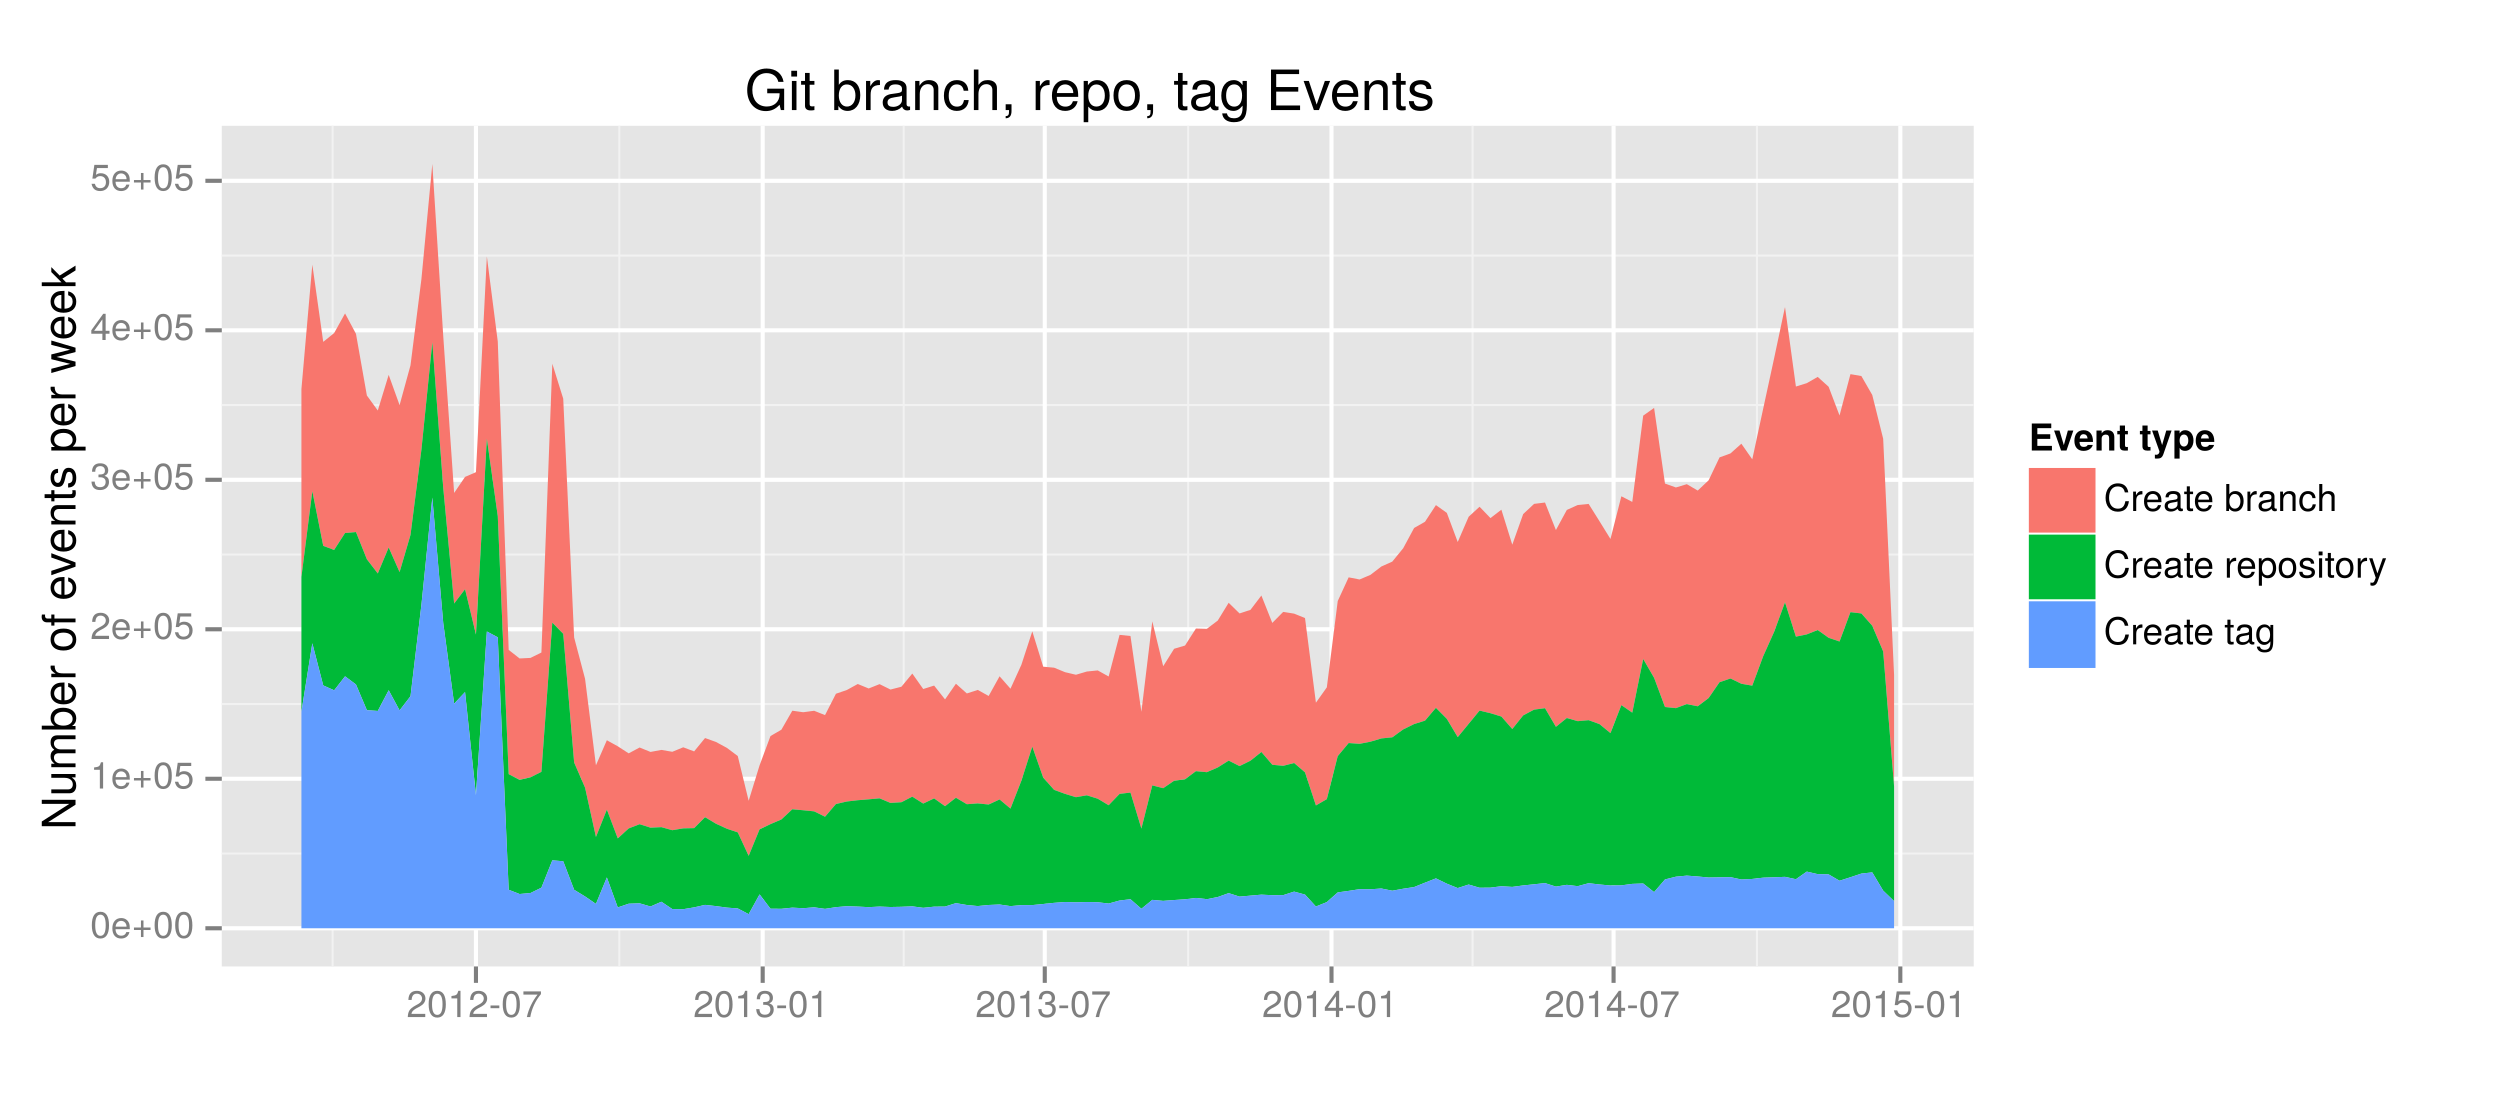 <?xml version="1.0" encoding="UTF-8"?>
<svg xmlns="http://www.w3.org/2000/svg" xmlns:xlink="http://www.w3.org/1999/xlink" width="648pt" height="288pt" viewBox="0 0 648 288" version="1.1">
<defs>
<g>
<symbol overflow="visible" id="glyph0-0">
<path style="stroke:none;" d=""/>
</symbol>
<symbol overflow="visible" id="glyph0-1">
<path style="stroke:none;" d="M 4.859 -3.266 C 4.859 -5.625 4.109 -6.797 2.641 -6.797 C 1.172 -6.797 0.406 -5.609 0.406 -3.328 C 0.406 -1.031 1.188 0.141 2.641 0.141 C 4.078 0.141 4.859 -1.031 4.859 -3.266 Z M 4 -3.344 C 4 -1.422 3.562 -0.562 2.625 -0.562 C 1.734 -0.562 1.281 -1.453 1.281 -3.312 C 1.281 -5.188 1.734 -6.047 2.641 -6.047 C 3.547 -6.047 4 -5.172 4 -3.344 Z M 4 -3.344 "/>
</symbol>
<symbol overflow="visible" id="glyph0-2">
<path style="stroke:none;" d="M 4.922 -2.281 C 4.922 -3.016 4.859 -3.469 4.719 -3.844 C 4.391 -4.672 3.625 -5.172 2.688 -5.172 C 1.281 -5.172 0.391 -4.141 0.391 -2.484 C 0.391 -0.828 1.25 0.141 2.672 0.141 C 3.812 0.141 4.609 -0.516 4.812 -1.531 L 4.016 -1.531 C 3.797 -0.859 3.344 -0.594 2.703 -0.594 C 1.859 -0.594 1.234 -1.125 1.219 -2.281 Z M 4.062 -3 C 4.062 -3 4.062 -2.953 4.062 -2.938 L 1.234 -2.938 C 1.312 -3.828 1.875 -4.438 2.672 -4.438 C 3.469 -4.438 4.062 -3.781 4.062 -3 Z M 4.062 -3 "/>
</symbol>
<symbol overflow="visible" id="glyph0-3">
<path style="stroke:none;" d="M 4.953 -2.078 L 4.953 -2.719 L 3.125 -2.719 L 3.125 -4.547 L 2.469 -4.547 L 2.469 -2.719 L 0.656 -2.719 L 0.656 -2.078 L 2.469 -2.078 L 2.469 -0.25 L 3.125 -0.25 L 3.125 -2.078 Z M 4.953 -2.078 "/>
</symbol>
<symbol overflow="visible" id="glyph0-4">
<path style="stroke:none;" d="M 3.328 0 L 3.328 -6.797 L 2.766 -6.797 C 2.469 -5.75 2.281 -5.609 0.984 -5.453 L 0.984 -4.844 L 2.484 -4.844 L 2.484 0 Z M 3.328 0 "/>
</symbol>
<symbol overflow="visible" id="glyph0-5">
<path style="stroke:none;" d="M 4.922 -2.25 C 4.922 -3.594 4.031 -4.484 2.719 -4.484 C 2.25 -4.484 1.859 -4.359 1.469 -4.062 L 1.734 -5.828 L 4.562 -5.828 L 4.562 -6.656 L 1.062 -6.656 L 0.547 -3.094 L 1.328 -3.094 C 1.719 -3.562 2.047 -3.734 2.578 -3.734 C 3.484 -3.734 4.062 -3.141 4.062 -2.141 C 4.062 -1.156 3.484 -0.609 2.578 -0.609 C 1.828 -0.609 1.375 -0.984 1.188 -1.75 L 0.328 -1.75 C 0.609 -0.391 1.375 0.141 2.594 0.141 C 3.969 0.141 4.922 -0.812 4.922 -2.25 Z M 4.922 -2.25 "/>
</symbol>
<symbol overflow="visible" id="glyph0-6">
<path style="stroke:none;" d="M 4.906 -4.812 C 4.906 -5.953 4.016 -6.797 2.719 -6.797 C 1.328 -6.797 0.531 -6.094 0.484 -4.438 L 1.328 -4.438 C 1.391 -5.578 1.859 -6.062 2.703 -6.062 C 3.469 -6.062 4.031 -5.516 4.031 -4.781 C 4.031 -4.25 3.719 -3.797 3.125 -3.438 L 2.234 -2.938 C 0.812 -2.141 0.406 -1.5 0.328 0 L 4.859 0 L 4.859 -0.828 L 1.281 -0.828 C 1.359 -1.391 1.672 -1.75 2.5 -2.234 L 3.469 -2.75 C 4.406 -3.266 4.906 -3.969 4.906 -4.812 Z M 4.906 -4.812 "/>
</symbol>
<symbol overflow="visible" id="glyph0-7">
<path style="stroke:none;" d="M 4.859 -1.969 C 4.859 -2.797 4.516 -3.281 3.703 -3.562 C 4.344 -3.812 4.656 -4.25 4.656 -4.938 C 4.656 -6.109 3.875 -6.797 2.578 -6.797 C 1.203 -6.797 0.484 -6.047 0.453 -4.609 L 1.297 -4.609 C 1.312 -5.609 1.734 -6.062 2.594 -6.062 C 3.344 -6.062 3.797 -5.625 3.797 -4.906 C 3.797 -4.172 3.469 -3.875 2.125 -3.875 L 2.125 -3.172 L 2.578 -3.172 C 3.516 -3.172 3.984 -2.719 3.984 -1.969 C 3.984 -1.109 3.469 -0.609 2.578 -0.609 C 1.656 -0.609 1.203 -1.062 1.156 -2.047 L 0.312 -2.047 C 0.406 -0.531 1.156 0.141 2.547 0.141 C 3.953 0.141 4.859 -0.688 4.859 -1.969 Z M 4.859 -1.969 "/>
</symbol>
<symbol overflow="visible" id="glyph0-8">
<path style="stroke:none;" d="M 4.984 -1.625 L 4.984 -2.391 L 3.984 -2.391 L 3.984 -6.797 L 3.359 -6.797 L 0.266 -2.516 L 0.266 -1.625 L 3.141 -1.625 L 3.141 0 L 3.984 0 L 3.984 -1.625 Z M 3.141 -2.391 L 1 -2.391 L 3.141 -5.359 Z M 3.141 -2.391 "/>
</symbol>
<symbol overflow="visible" id="glyph0-9">
<path style="stroke:none;" d="M 2.719 -2.297 L 2.719 -3 L 0.438 -3 L 0.438 -2.297 Z M 2.719 -2.297 "/>
</symbol>
<symbol overflow="visible" id="glyph0-10">
<path style="stroke:none;" d="M 4.984 -5.953 L 4.984 -6.656 L 0.438 -6.656 L 0.438 -5.828 L 4.109 -5.828 C 2.766 -4.109 1.797 -2.125 1.328 0 L 2.219 0 C 2.594 -2.203 3.562 -4.25 4.984 -5.953 Z M 4.984 -5.953 "/>
</symbol>
<symbol overflow="visible" id="glyph0-11">
<path style="stroke:none;" d="M 6.5 -2.547 L 5.578 -2.547 C 5.359 -1.234 4.812 -0.609 3.625 -0.609 C 2.234 -0.609 1.359 -1.672 1.359 -3.422 C 1.359 -5.219 2.203 -6.375 3.547 -6.375 C 4.641 -6.375 5.219 -5.891 5.438 -4.828 L 6.344 -4.828 C 6.078 -6.359 5.188 -7.172 3.656 -7.172 C 1.531 -7.172 0.453 -5.453 0.453 -3.422 C 0.453 -1.375 1.562 0.172 3.609 0.172 C 5.328 0.172 6.281 -0.734 6.5 -2.547 Z M 6.5 -2.547 "/>
</symbol>
<symbol overflow="visible" id="glyph0-12">
<path style="stroke:none;" d="M 3.078 -4.328 L 3.078 -5.141 C 2.938 -5.156 2.875 -5.172 2.766 -5.172 C 2.25 -5.172 1.859 -4.859 1.406 -4.109 L 1.406 -5.031 L 0.672 -5.031 L 0.672 0 L 1.469 0 L 1.469 -2.609 C 1.469 -3.734 1.844 -4.312 3.078 -4.328 Z M 3.078 -4.328 "/>
</symbol>
<symbol overflow="visible" id="glyph0-13">
<path style="stroke:none;" d="M 5.125 -0.016 L 5.125 -0.625 C 5.047 -0.609 5.016 -0.609 4.953 -0.609 C 4.688 -0.609 4.531 -0.75 4.531 -1 L 4.531 -3.797 C 4.531 -4.688 3.875 -5.172 2.641 -5.172 C 1.422 -5.172 0.672 -4.703 0.625 -3.547 L 1.422 -3.547 C 1.5 -4.156 1.859 -4.438 2.609 -4.438 C 3.328 -4.438 3.734 -4.156 3.734 -3.688 L 3.734 -3.469 C 3.734 -3.141 3.531 -3 2.891 -2.922 C 1.766 -2.766 1.594 -2.734 1.281 -2.609 C 0.703 -2.375 0.406 -1.922 0.406 -1.312 C 0.406 -0.391 1.031 0.141 2.047 0.141 C 2.703 0.141 3.312 -0.125 3.766 -0.594 C 3.844 -0.219 4.188 0.062 4.578 0.062 C 4.75 0.062 4.875 0.047 5.125 -0.016 Z M 3.734 -1.734 C 3.734 -1.016 3 -0.562 2.219 -0.562 C 1.609 -0.562 1.234 -0.781 1.234 -1.328 C 1.234 -1.859 1.594 -2.078 2.453 -2.203 C 3.297 -2.328 3.469 -2.359 3.734 -2.484 Z M 3.734 -1.734 "/>
</symbol>
<symbol overflow="visible" id="glyph0-14">
<path style="stroke:none;" d="M 2.438 0 L 2.438 -0.672 C 2.328 -0.641 2.203 -0.641 2.047 -0.641 C 1.703 -0.641 1.609 -0.734 1.609 -1.078 L 1.609 -4.375 L 2.438 -4.375 L 2.438 -5.031 L 1.609 -5.031 L 1.609 -6.406 L 0.812 -6.406 L 0.812 -5.031 L 0.141 -5.031 L 0.141 -4.375 L 0.812 -4.375 L 0.812 -0.734 C 0.812 -0.219 1.156 0.062 1.781 0.062 C 1.969 0.062 2.172 0.047 2.438 0 Z M 2.438 0 "/>
</symbol>
<symbol overflow="visible" id="glyph0-15">
<path style="stroke:none;" d=""/>
</symbol>
<symbol overflow="visible" id="glyph0-16">
<path style="stroke:none;" d="M 5.016 -2.578 C 5.016 -4.203 4.188 -5.172 2.875 -5.172 C 2.172 -5.172 1.688 -4.906 1.312 -4.344 L 1.312 -7 L 0.516 -7 L 0.516 0 L 1.234 0 L 1.234 -0.719 C 1.625 -0.141 2.125 0.141 2.828 0.141 C 4.156 0.141 5.016 -0.938 5.016 -2.578 Z M 4.188 -2.516 C 4.188 -1.375 3.594 -0.609 2.719 -0.609 C 1.875 -0.609 1.312 -1.375 1.312 -2.516 C 1.312 -3.688 1.875 -4.469 2.719 -4.422 C 3.609 -4.422 4.188 -3.641 4.188 -2.516 Z M 4.188 -2.516 "/>
</symbol>
<symbol overflow="visible" id="glyph0-17">
<path style="stroke:none;" d="M 4.672 0 L 4.672 -3.797 C 4.672 -4.641 4.047 -5.172 3.078 -5.172 C 2.328 -5.172 1.859 -4.891 1.406 -4.188 L 1.406 -5.031 L 0.672 -5.031 L 0.672 0 L 1.469 0 L 1.469 -2.766 C 1.469 -3.797 2.031 -4.469 2.844 -4.469 C 3.469 -4.469 3.875 -4.094 3.875 -3.484 L 3.875 0 Z M 4.672 0 "/>
</symbol>
<symbol overflow="visible" id="glyph0-18">
<path style="stroke:none;" d="M 4.578 -1.734 L 3.766 -1.734 C 3.641 -0.922 3.219 -0.594 2.547 -0.594 C 1.656 -0.594 1.125 -1.281 1.125 -2.469 C 1.125 -3.719 1.656 -4.438 2.516 -4.438 C 3.188 -4.438 3.609 -4.031 3.719 -3.344 L 4.516 -3.344 C 4.422 -4.562 3.656 -5.172 2.531 -5.172 C 1.188 -5.172 0.297 -4.141 0.297 -2.469 C 0.297 -0.844 1.156 0.141 2.516 0.141 C 3.719 0.141 4.484 -0.578 4.578 -1.734 Z M 4.578 -1.734 "/>
</symbol>
<symbol overflow="visible" id="glyph0-19">
<path style="stroke:none;" d="M 4.656 0 L 4.656 -3.797 C 4.656 -4.641 4.062 -5.172 3.078 -5.172 C 2.375 -5.172 1.938 -4.953 1.469 -4.344 L 1.469 -7 L 0.672 -7 L 0.672 0 L 1.469 0 L 1.469 -2.766 C 1.469 -3.797 2 -4.469 2.828 -4.469 C 3.391 -4.469 3.859 -4.141 3.859 -3.484 L 3.859 0 Z M 4.656 0 "/>
</symbol>
<symbol overflow="visible" id="glyph0-20">
<path style="stroke:none;" d="M 5.016 -2.469 C 5.016 -4.156 4.188 -5.172 2.859 -5.172 C 2.172 -5.172 1.625 -4.859 1.25 -4.266 L 1.25 -5.031 L 0.531 -5.031 L 0.531 2.094 L 1.328 2.094 L 1.328 -0.609 C 1.75 -0.094 2.219 0.141 2.875 0.141 C 4.156 0.141 5.016 -0.859 5.016 -2.469 Z M 4.188 -2.484 C 4.188 -1.344 3.594 -0.609 2.719 -0.609 C 1.875 -0.609 1.328 -1.297 1.328 -2.469 C 1.328 -3.656 1.875 -4.422 2.719 -4.422 C 3.609 -4.422 4.188 -3.688 4.188 -2.484 Z M 4.188 -2.484 "/>
</symbol>
<symbol overflow="visible" id="glyph0-21">
<path style="stroke:none;" d="M 4.891 -2.469 C 4.891 -4.219 4.062 -5.172 2.609 -5.172 C 1.203 -5.172 0.344 -4.203 0.344 -2.516 C 0.344 -0.828 1.188 0.141 2.625 0.141 C 4.031 0.141 4.891 -0.828 4.891 -2.469 Z M 4.062 -2.484 C 4.062 -1.312 3.5 -0.594 2.625 -0.594 C 1.734 -0.594 1.188 -1.297 1.188 -2.516 C 1.188 -3.719 1.734 -4.438 2.625 -4.438 C 3.516 -4.438 4.062 -3.734 4.062 -2.484 Z M 4.062 -2.484 "/>
</symbol>
<symbol overflow="visible" id="glyph0-22">
<path style="stroke:none;" d="M 4.406 -1.406 C 4.406 -2.156 3.984 -2.531 2.984 -2.766 L 2.219 -2.953 C 1.562 -3.109 1.281 -3.312 1.281 -3.672 C 1.281 -4.141 1.703 -4.438 2.344 -4.438 C 3 -4.438 3.344 -4.156 3.359 -3.625 L 4.203 -3.625 C 4.188 -4.609 3.547 -5.172 2.375 -5.172 C 1.203 -5.172 0.453 -4.562 0.453 -3.641 C 0.453 -2.844 0.859 -2.469 2.047 -2.188 L 2.797 -2 C 3.344 -1.875 3.562 -1.703 3.562 -1.344 C 3.562 -0.875 3.094 -0.594 2.391 -0.594 C 1.672 -0.594 1.281 -0.766 1.172 -1.531 L 0.328 -1.531 C 0.359 -0.375 1.016 0.141 2.328 0.141 C 3.594 0.141 4.406 -0.438 4.406 -1.406 Z M 4.406 -1.406 "/>
</symbol>
<symbol overflow="visible" id="glyph0-23">
<path style="stroke:none;" d="M 1.469 0 L 1.469 -5.031 L 0.672 -5.031 L 0.672 0 Z M 1.578 -5.781 L 1.578 -6.781 L 0.578 -6.781 L 0.578 -5.781 Z M 1.578 -5.781 "/>
</symbol>
<symbol overflow="visible" id="glyph0-24">
<path style="stroke:none;" d="M 4.578 -5.031 L 3.719 -5.031 L 2.328 -1.109 L 1.047 -5.031 L 0.188 -5.031 L 1.891 0.016 L 1.578 0.812 C 1.453 1.172 1.281 1.312 0.938 1.312 C 0.828 1.312 0.688 1.281 0.516 1.25 L 0.516 1.969 C 0.688 2.047 0.844 2.094 1.062 2.094 C 1.625 2.094 2.078 1.781 2.344 1.062 Z M 4.578 -5.031 "/>
</symbol>
<symbol overflow="visible" id="glyph0-25">
<path style="stroke:none;" d="M 4.688 -0.828 L 4.688 -5.031 L 3.953 -5.031 L 3.953 -4.297 C 3.547 -4.891 3.062 -5.172 2.422 -5.172 C 1.141 -5.172 0.281 -4.094 0.281 -2.469 C 0.281 -0.875 1.172 0.141 2.344 0.141 C 2.984 0.141 3.422 -0.125 3.953 -0.766 L 3.953 -0.422 C 3.953 0.906 3.406 1.422 2.469 1.422 C 1.844 1.422 1.359 1.188 1.25 0.578 L 0.438 0.578 C 0.531 1.531 1.266 2.094 2.453 2.094 C 4.016 2.094 4.688 1.391 4.688 -0.828 Z M 3.875 -2.484 C 3.875 -1.281 3.359 -0.594 2.516 -0.594 C 1.641 -0.594 1.109 -1.297 1.109 -2.516 C 1.109 -3.719 1.656 -4.438 2.5 -4.438 C 3.375 -4.438 3.875 -3.703 3.875 -2.484 Z M 3.875 -2.484 "/>
</symbol>
<symbol overflow="visible" id="glyph1-0">
<path style="stroke:none;" d=""/>
</symbol>
<symbol overflow="visible" id="glyph1-1">
<path style="stroke:none;" d="M 0 -7.75 L -8.75 -7.75 L -8.75 -6.703 L -1.594 -6.703 L -8.75 -2.125 L -8.75 -0.906 L 0 -0.906 L 0 -1.969 L -7.094 -1.969 L 0 -6.484 Z M 0 -7.75 "/>
</symbol>
<symbol overflow="visible" id="glyph1-2">
<path style="stroke:none;" d="M 0 -5.781 L -6.281 -5.781 L -6.281 -4.781 L -2.812 -4.781 C -1.531 -4.781 -0.703 -4.109 -0.703 -3.078 C -0.703 -2.281 -1.172 -1.781 -1.938 -1.781 L -6.281 -1.781 L -6.281 -0.781 L -1.531 -0.781 C -0.484 -0.781 0.188 -1.562 0.188 -2.781 C 0.188 -3.703 -0.141 -4.297 -0.969 -4.891 L 0 -4.891 Z M 0 -5.781 "/>
</symbol>
<symbol overflow="visible" id="glyph1-3">
<path style="stroke:none;" d="M 0 -9.125 L -4.719 -9.125 C -5.844 -9.125 -6.469 -8.5 -6.469 -7.312 C -6.469 -6.484 -6.219 -5.969 -5.516 -5.391 C -6.188 -5.016 -6.469 -4.516 -6.469 -3.703 C -6.469 -2.859 -6.156 -2.297 -5.406 -1.766 L -6.281 -1.766 L -6.281 -0.859 L 0 -0.859 L 0 -1.844 L -3.953 -1.844 C -4.859 -1.844 -5.594 -2.516 -5.594 -3.328 C -5.594 -4.062 -5.141 -4.484 -4.328 -4.484 L 0 -4.484 L 0 -5.484 L -3.953 -5.484 C -4.859 -5.484 -5.594 -6.156 -5.594 -6.969 C -5.594 -7.703 -5.125 -8.125 -4.328 -8.125 L 0 -8.125 Z M 0 -9.125 "/>
</symbol>
<symbol overflow="visible" id="glyph1-4">
<path style="stroke:none;" d="M -3.219 -6.281 C -5.25 -6.281 -6.469 -5.25 -6.469 -3.594 C -6.469 -2.719 -6.141 -2.109 -5.438 -1.641 L -8.75 -1.641 L -8.75 -0.641 L 0 -0.641 L 0 -1.547 L -0.906 -1.547 C -0.172 -2.031 0.188 -2.656 0.188 -3.547 C 0.188 -5.203 -1.172 -6.281 -3.219 -6.281 Z M -3.156 -5.234 C -1.734 -5.234 -0.75 -4.484 -0.75 -3.391 C -0.75 -2.344 -1.719 -1.641 -3.141 -1.641 C -4.625 -1.641 -5.578 -2.344 -5.531 -3.391 C -5.531 -4.516 -4.562 -5.234 -3.156 -5.234 Z M -3.156 -5.234 "/>
</symbol>
<symbol overflow="visible" id="glyph1-5">
<path style="stroke:none;" d="M -2.859 -6.156 C -3.766 -6.156 -4.344 -6.078 -4.812 -5.906 C -5.844 -5.5 -6.469 -4.531 -6.469 -3.359 C -6.469 -1.609 -5.172 -0.484 -3.109 -0.484 C -1.047 -0.484 0.188 -1.578 0.188 -3.344 C 0.188 -4.781 -0.641 -5.766 -1.906 -6.031 L -1.906 -5.016 C -1.078 -4.734 -0.75 -4.172 -0.75 -3.375 C -0.75 -2.328 -1.422 -1.547 -2.859 -1.531 Z M -3.75 -5.094 C -3.75 -5.094 -3.703 -5.094 -3.672 -5.078 L -3.672 -1.547 C -4.781 -1.625 -5.547 -2.344 -5.547 -3.344 C -5.547 -4.328 -4.734 -5.094 -3.75 -5.094 Z M -3.75 -5.094 "/>
</symbol>
<symbol overflow="visible" id="glyph1-6">
<path style="stroke:none;" d="M -5.406 -3.859 L -6.438 -3.859 C -6.453 -3.688 -6.469 -3.594 -6.469 -3.469 C -6.469 -2.812 -6.078 -2.328 -5.141 -1.75 L -6.281 -1.75 L -6.281 -0.844 L 0 -0.844 L 0 -1.844 L -3.266 -1.844 C -4.688 -1.844 -5.391 -2.297 -5.406 -3.859 Z M -5.406 -3.859 "/>
</symbol>
<symbol overflow="visible" id="glyph1-7">
<path style="stroke:none;" d=""/>
</symbol>
<symbol overflow="visible" id="glyph1-8">
<path style="stroke:none;" d="M -3.094 -6.125 C -5.266 -6.125 -6.469 -5.078 -6.469 -3.266 C -6.469 -1.5 -5.25 -0.438 -3.141 -0.438 C -1.031 -0.438 0.188 -1.484 0.188 -3.281 C 0.188 -5.047 -1.031 -6.125 -3.094 -6.125 Z M -3.109 -5.078 C -1.625 -5.078 -0.75 -4.375 -0.75 -3.281 C -0.75 -2.156 -1.625 -1.469 -3.141 -1.469 C -4.656 -1.469 -5.547 -2.156 -5.547 -3.281 C -5.547 -4.406 -4.672 -5.078 -3.109 -5.078 Z M -3.109 -5.078 "/>
</symbol>
<symbol overflow="visible" id="glyph1-9">
<path style="stroke:none;" d="M -5.469 -3.094 L -6.281 -3.094 L -6.281 -2.047 L -7.266 -2.047 C -7.688 -2.047 -7.906 -2.297 -7.906 -2.75 C -7.906 -2.828 -7.906 -2.875 -7.891 -3.094 L -8.719 -3.094 C -8.766 -2.875 -8.781 -2.734 -8.781 -2.531 C -8.781 -1.609 -8.25 -1.062 -7.359 -1.062 L -6.281 -1.062 L -6.281 -0.219 L -5.469 -0.219 L -5.469 -1.062 L 0 -1.062 L 0 -2.047 L -5.469 -2.047 Z M -5.469 -3.094 "/>
</symbol>
<symbol overflow="visible" id="glyph1-10">
<path style="stroke:none;" d="M -6.281 -5.828 L -6.281 -4.703 L -1.188 -2.922 L -6.281 -1.25 L -6.281 -0.125 L 0 -2.328 L 0 -3.422 Z M -6.281 -5.828 "/>
</symbol>
<symbol overflow="visible" id="glyph1-11">
<path style="stroke:none;" d="M 0 -5.844 L -4.75 -5.844 C -5.797 -5.844 -6.469 -5.062 -6.469 -3.859 C -6.469 -2.922 -6.109 -2.312 -5.234 -1.766 L -6.281 -1.766 L -6.281 -0.844 L 0 -0.844 L 0 -1.844 L -3.469 -1.844 C -4.75 -1.844 -5.594 -2.531 -5.594 -3.547 C -5.594 -4.344 -5.109 -4.844 -4.359 -4.844 L 0 -4.844 Z M 0 -5.844 "/>
</symbol>
<symbol overflow="visible" id="glyph1-12">
<path style="stroke:none;" d="M 0 -3.047 L -0.844 -3.047 C -0.797 -2.922 -0.797 -2.766 -0.797 -2.562 C -0.797 -2.141 -0.906 -2.016 -1.359 -2.016 L -5.469 -2.016 L -5.469 -3.047 L -6.281 -3.047 L -6.281 -2.016 L -8.016 -2.016 L -8.016 -1.016 L -6.281 -1.016 L -6.281 -0.172 L -5.469 -0.172 L -5.469 -1.016 L -0.906 -1.016 C -0.281 -1.016 0.078 -1.453 0.078 -2.234 C 0.078 -2.469 0.062 -2.719 0 -3.047 Z M 0 -3.047 "/>
</symbol>
<symbol overflow="visible" id="glyph1-13">
<path style="stroke:none;" d="M -1.766 -5.516 C -2.703 -5.516 -3.172 -4.984 -3.469 -3.734 L -3.703 -2.766 C -3.891 -1.953 -4.156 -1.609 -4.594 -1.609 C -5.172 -1.609 -5.547 -2.125 -5.547 -2.938 C -5.547 -3.75 -5.203 -4.172 -4.531 -4.203 L -4.531 -5.25 C -5.766 -5.25 -6.469 -4.422 -6.469 -2.969 C -6.469 -1.516 -5.719 -0.562 -4.547 -0.562 C -3.562 -0.562 -3.094 -1.062 -2.734 -2.562 L -2.516 -3.484 C -2.344 -4.188 -2.141 -4.469 -1.688 -4.469 C -1.094 -4.469 -0.75 -3.875 -0.75 -3 C -0.75 -2.094 -0.953 -1.594 -1.922 -1.469 L -1.922 -0.406 C -0.469 -0.453 0.188 -1.266 0.188 -2.922 C 0.188 -4.5 -0.547 -5.516 -1.766 -5.516 Z M -1.766 -5.516 "/>
</symbol>
<symbol overflow="visible" id="glyph1-14">
<path style="stroke:none;" d="M -3.078 -6.281 C -5.203 -6.281 -6.469 -5.25 -6.469 -3.578 C -6.469 -2.719 -6.078 -2.047 -5.344 -1.578 L -6.281 -1.578 L -6.281 -0.656 L 2.609 -0.656 L 2.609 -1.656 L -0.75 -1.656 C -0.109 -2.188 0.188 -2.766 0.188 -3.594 C 0.188 -5.203 -1.078 -6.281 -3.078 -6.281 Z M -3.109 -5.234 C -1.688 -5.234 -0.75 -4.5 -0.75 -3.406 C -0.75 -2.359 -1.625 -1.656 -3.094 -1.656 C -4.578 -1.656 -5.531 -2.359 -5.531 -3.406 C -5.531 -4.516 -4.609 -5.234 -3.109 -5.234 Z M -3.109 -5.234 "/>
</symbol>
<symbol overflow="visible" id="glyph1-15">
<path style="stroke:none;" d="M -6.281 -8.5 L -6.281 -7.375 L -1.391 -6.125 L -6.281 -4.891 L -6.281 -3.656 L -1.391 -2.453 L -6.281 -1.172 L -6.281 -0.078 L 0 -1.891 L 0 -3.031 L -4.938 -4.234 L 0 -5.516 L 0 -6.641 Z M -6.281 -8.5 "/>
</symbol>
<symbol overflow="visible" id="glyph1-16">
<path style="stroke:none;" d="M 0 -6.031 L -4.109 -3.453 L -6.281 -5.641 L -6.281 -4.359 L -3.625 -1.688 L -8.75 -1.688 L -8.75 -0.703 L 0 -0.703 L 0 -1.688 L -2.453 -1.688 L -3.406 -2.656 L 0 -4.781 Z M 0 -6.031 "/>
</symbol>
<symbol overflow="visible" id="glyph2-0">
<path style="stroke:none;" d=""/>
</symbol>
<symbol overflow="visible" id="glyph2-1">
<path style="stroke:none;" d="M 5.984 0 L 5.984 -1.203 L 2.203 -1.203 L 2.203 -3.016 L 5.547 -3.016 L 5.547 -4.219 L 2.203 -4.219 L 2.203 -5.797 L 5.812 -5.797 L 5.812 -7 L 0.766 -7 L 0.766 0 Z M 5.984 0 "/>
</symbol>
<symbol overflow="visible" id="glyph2-2">
<path style="stroke:none;" d="M 5.141 -5.188 L 3.719 -5.188 L 2.672 -1.391 L 1.547 -5.188 L 0.141 -5.188 L 1.953 0 L 3.359 0 Z M 5.141 -5.188 "/>
</symbol>
<symbol overflow="visible" id="glyph2-3">
<path style="stroke:none;" d="M 5.031 -2.391 C 5.031 -4.188 4.141 -5.266 2.609 -5.266 C 1.125 -5.266 0.219 -4.266 0.219 -2.516 C 0.219 -0.859 1.109 0.094 2.578 0.094 C 3.734 0.094 4.688 -0.438 4.984 -1.453 L 3.656 -1.453 C 3.547 -1.078 3.125 -0.938 2.625 -0.938 C 2 -0.938 1.594 -1.234 1.547 -2.234 L 5.031 -2.234 Z M 3.641 -3.125 L 1.578 -3.125 C 1.656 -3.844 2 -4.234 2.594 -4.234 C 3.172 -4.234 3.562 -3.859 3.641 -3.125 Z M 3.641 -3.125 "/>
</symbol>
<symbol overflow="visible" id="glyph2-4">
<path style="stroke:none;" d="M 5.234 0 L 5.234 -3.469 C 5.234 -4.609 4.609 -5.266 3.5 -5.266 C 2.797 -5.266 2.328 -5.016 1.953 -4.438 L 1.953 -5.188 L 0.609 -5.188 L 0.609 0 L 1.953 0 L 1.953 -3.109 C 1.953 -3.719 2.375 -4.125 3.031 -4.125 C 3.609 -4.125 3.891 -3.812 3.891 -3.188 L 3.891 0 Z M 5.234 0 "/>
</symbol>
<symbol overflow="visible" id="glyph2-5">
<path style="stroke:none;" d="M 2.891 0 L 2.891 -0.938 C 2.75 -0.922 2.672 -0.906 2.578 -0.906 C 2.219 -0.906 2.141 -1.016 2.141 -1.484 L 2.141 -4.188 L 2.891 -4.188 L 2.891 -5.078 L 2.141 -5.078 L 2.141 -6.469 L 0.797 -6.469 L 0.797 -5.078 L 0.141 -5.078 L 0.141 -4.188 L 0.797 -4.188 L 0.797 -1.109 C 0.797 -0.297 1.234 0.031 2.109 0.031 C 2.406 0.031 2.641 0.016 2.891 0 Z M 2.891 0 "/>
</symbol>
<symbol overflow="visible" id="glyph2-6">
<path style="stroke:none;" d=""/>
</symbol>
<symbol overflow="visible" id="glyph2-7">
<path style="stroke:none;" d="M 5.156 -5.188 L 3.781 -5.188 L 2.703 -1.406 L 1.562 -5.188 L 0.094 -5.188 L 2.016 0.219 L 2.016 0.25 C 2.016 0.734 1.656 1.109 1.188 1.109 C 1.078 1.109 1 1.109 0.828 1.062 L 0.828 2.062 C 1.031 2.094 1.141 2.094 1.312 2.094 C 2.203 2.094 2.672 1.938 3.031 0.953 Z M 5.156 -5.188 "/>
</symbol>
<symbol overflow="visible" id="glyph2-8">
<path style="stroke:none;" d="M 5.5 -2.594 C 5.5 -4.125 4.688 -5.266 3.344 -5.266 C 2.688 -5.266 2.219 -4.984 1.906 -4.406 L 1.906 -5.188 L 0.562 -5.188 L 0.562 2.094 L 1.906 2.094 L 1.906 -0.688 C 2.219 -0.109 2.688 0.094 3.344 0.094 C 4.578 0.094 5.5 -1.016 5.5 -2.594 Z M 4.156 -2.578 C 4.156 -1.625 3.688 -1.031 3.031 -1.031 C 2.359 -1.031 1.906 -1.625 1.906 -2.594 C 1.906 -3.562 2.359 -4.141 3.031 -4.141 C 3.719 -4.141 4.156 -3.562 4.156 -2.578 Z M 4.156 -2.578 "/>
</symbol>
<symbol overflow="visible" id="glyph3-0">
<path style="stroke:none;" d=""/>
</symbol>
<symbol overflow="visible" id="glyph3-1">
<path style="stroke:none;" d="M 10.219 0 L 10.219 -5.547 L 5.828 -5.547 L 5.828 -4.359 L 9.031 -4.359 L 9.031 -4.078 C 9.031 -2.203 7.656 -0.922 5.734 -0.922 C 3.359 -0.922 1.969 -2.656 1.969 -5.219 C 1.969 -7.797 3.438 -9.578 5.656 -9.578 C 7.266 -9.578 8.406 -8.672 8.703 -7.312 L 10.062 -7.312 C 9.703 -9.453 8.078 -10.766 5.672 -10.766 C 2.469 -10.766 0.641 -8.281 0.641 -5.141 C 0.641 -1.922 2.609 0.266 5.453 0.266 C 6.875 0.266 8.016 -0.25 9.031 -1.391 L 9.359 0 Z M 10.219 0 "/>
</symbol>
<symbol overflow="visible" id="glyph3-2">
<path style="stroke:none;" d="M 2.203 0 L 2.203 -7.547 L 1.016 -7.547 L 1.016 0 Z M 2.359 -8.688 L 2.359 -10.188 L 0.859 -10.188 L 0.859 -8.688 Z M 2.359 -8.688 "/>
</symbol>
<symbol overflow="visible" id="glyph3-3">
<path style="stroke:none;" d="M 3.656 0 L 3.656 -1.016 C 3.5 -0.969 3.312 -0.953 3.078 -0.953 C 2.562 -0.953 2.422 -1.094 2.422 -1.625 L 2.422 -6.562 L 3.656 -6.562 L 3.656 -7.547 L 2.422 -7.547 L 2.422 -9.625 L 1.219 -9.625 L 1.219 -7.547 L 0.203 -7.547 L 0.203 -6.562 L 1.219 -6.562 L 1.219 -1.094 C 1.219 -0.328 1.75 0.094 2.672 0.094 C 2.969 0.094 3.25 0.078 3.656 0 Z M 3.656 0 "/>
</symbol>
<symbol overflow="visible" id="glyph3-4">
<path style="stroke:none;" d=""/>
</symbol>
<symbol overflow="visible" id="glyph3-5">
<path style="stroke:none;" d="M 7.531 -3.859 C 7.531 -6.312 6.297 -7.766 4.312 -7.766 C 3.266 -7.766 2.531 -7.375 1.969 -6.531 L 1.969 -10.5 L 0.781 -10.5 L 0.781 0 L 1.859 0 L 1.859 -1.078 C 2.438 -0.203 3.203 0.219 4.25 0.219 C 6.234 0.219 7.531 -1.406 7.531 -3.859 Z M 6.281 -3.781 C 6.281 -2.078 5.391 -0.906 4.078 -0.906 C 2.812 -0.906 1.969 -2.062 1.969 -3.781 C 1.969 -5.547 2.812 -6.703 4.078 -6.641 C 5.422 -6.641 6.281 -5.469 6.281 -3.781 Z M 6.281 -3.781 "/>
</symbol>
<symbol overflow="visible" id="glyph3-6">
<path style="stroke:none;" d="M 4.625 -6.5 L 4.625 -7.719 C 4.422 -7.75 4.328 -7.766 4.156 -7.766 C 3.391 -7.766 2.797 -7.297 2.109 -6.188 L 2.109 -7.547 L 1.016 -7.547 L 1.016 0 L 2.203 0 L 2.203 -3.922 C 2.203 -5.625 2.766 -6.469 4.625 -6.5 Z M 4.625 -6.5 "/>
</symbol>
<symbol overflow="visible" id="glyph3-7">
<path style="stroke:none;" d="M 7.703 -0.031 L 7.703 -0.938 C 7.578 -0.906 7.516 -0.906 7.453 -0.906 C 7.031 -0.906 6.797 -1.125 6.797 -1.5 L 6.797 -5.703 C 6.797 -7.047 5.812 -7.766 3.969 -7.766 C 2.125 -7.766 1.016 -7.062 0.938 -5.312 L 2.141 -5.312 C 2.25 -6.234 2.797 -6.656 3.922 -6.656 C 5 -6.656 5.609 -6.25 5.609 -5.531 L 5.609 -5.219 C 5.609 -4.703 5.297 -4.5 4.344 -4.375 C 2.656 -4.156 2.391 -4.109 1.938 -3.922 C 1.047 -3.562 0.609 -2.875 0.609 -1.953 C 0.609 -0.594 1.562 0.219 3.078 0.219 C 4.047 0.219 4.984 -0.188 5.641 -0.891 C 5.781 -0.312 6.297 0.094 6.891 0.094 C 7.125 0.094 7.312 0.078 7.703 -0.031 Z M 5.609 -2.609 C 5.609 -1.531 4.516 -0.828 3.344 -0.828 C 2.406 -0.828 1.859 -1.172 1.859 -1.984 C 1.859 -2.781 2.391 -3.125 3.672 -3.312 C 4.938 -3.484 5.203 -3.547 5.609 -3.734 Z M 5.609 -2.609 "/>
</symbol>
<symbol overflow="visible" id="glyph3-8">
<path style="stroke:none;" d="M 7.016 0 L 7.016 -5.703 C 7.016 -6.953 6.078 -7.766 4.625 -7.766 C 3.5 -7.766 2.781 -7.328 2.125 -6.281 L 2.125 -7.547 L 1.016 -7.547 L 1.016 0 L 2.203 0 L 2.203 -4.156 C 2.203 -5.703 3.047 -6.719 4.266 -6.719 C 5.219 -6.719 5.812 -6.141 5.812 -5.234 L 5.812 0 Z M 7.016 0 "/>
</symbol>
<symbol overflow="visible" id="glyph3-9">
<path style="stroke:none;" d="M 6.875 -2.594 L 5.656 -2.594 C 5.453 -1.391 4.844 -0.891 3.812 -0.891 C 2.5 -0.891 1.703 -1.922 1.703 -3.703 C 1.703 -5.594 2.484 -6.656 3.781 -6.656 C 4.797 -6.656 5.438 -6.062 5.578 -5.016 L 6.781 -5.016 C 6.641 -6.859 5.484 -7.766 3.797 -7.766 C 1.766 -7.766 0.453 -6.203 0.453 -3.703 C 0.453 -1.266 1.75 0.219 3.781 0.219 C 5.594 0.219 6.734 -0.859 6.875 -2.594 Z M 6.875 -2.594 "/>
</symbol>
<symbol overflow="visible" id="glyph3-10">
<path style="stroke:none;" d="M 7 0 L 7 -5.703 C 7 -6.969 6.094 -7.766 4.625 -7.766 C 3.562 -7.766 2.906 -7.438 2.203 -6.516 L 2.203 -10.5 L 1.016 -10.5 L 1.016 0 L 2.203 0 L 2.203 -4.156 C 2.203 -5.703 3.016 -6.719 4.25 -6.719 C 5.094 -6.719 5.812 -6.219 5.812 -5.234 L 5.812 0 Z M 7 0 "/>
</symbol>
<symbol overflow="visible" id="glyph3-11">
<path style="stroke:none;" d="M 2.766 0.234 L 2.766 -1.5 L 1.25 -1.5 L 1.25 0 L 2.125 0 L 2.125 0.266 C 2.125 1.25 1.938 1.547 1.25 1.562 L 1.25 2.125 C 2.266 2.125 2.766 1.469 2.766 0.234 Z M 2.766 0.234 "/>
</symbol>
<symbol overflow="visible" id="glyph3-12">
<path style="stroke:none;" d="M 7.391 -3.422 C 7.391 -4.531 7.297 -5.219 7.094 -5.781 C 6.594 -7.016 5.453 -7.766 4.031 -7.766 C 1.938 -7.766 0.578 -6.203 0.578 -3.734 C 0.578 -1.25 1.891 0.219 4 0.219 C 5.734 0.219 6.922 -0.766 7.234 -2.297 L 6.016 -2.297 C 5.688 -1.297 5.016 -0.891 4.047 -0.891 C 2.797 -0.891 1.859 -1.703 1.828 -3.422 Z M 6.109 -4.5 C 6.109 -4.5 6.109 -4.438 6.094 -4.406 L 1.859 -4.406 C 1.953 -5.75 2.812 -6.656 4.016 -6.656 C 5.203 -6.656 6.109 -5.672 6.109 -4.5 Z M 6.109 -4.5 "/>
</symbol>
<symbol overflow="visible" id="glyph3-13">
<path style="stroke:none;" d="M 7.531 -3.703 C 7.531 -6.234 6.297 -7.766 4.297 -7.766 C 3.266 -7.766 2.453 -7.297 1.891 -6.406 L 1.891 -7.547 L 0.797 -7.547 L 0.797 3.141 L 1.984 3.141 L 1.984 -0.906 C 2.625 -0.125 3.328 0.219 4.312 0.219 C 6.25 0.219 7.531 -1.297 7.531 -3.703 Z M 6.281 -3.734 C 6.281 -2.016 5.406 -0.906 4.094 -0.906 C 2.828 -0.906 1.984 -1.938 1.984 -3.719 C 1.984 -5.484 2.828 -6.641 4.094 -6.641 C 5.422 -6.641 6.281 -5.531 6.281 -3.734 Z M 6.281 -3.734 "/>
</symbol>
<symbol overflow="visible" id="glyph3-14">
<path style="stroke:none;" d="M 7.344 -3.719 C 7.344 -6.328 6.094 -7.766 3.922 -7.766 C 1.797 -7.766 0.516 -6.312 0.516 -3.781 C 0.516 -1.234 1.781 0.219 3.938 0.219 C 6.047 0.219 7.344 -1.234 7.344 -3.719 Z M 6.094 -3.734 C 6.094 -1.953 5.266 -0.891 3.938 -0.891 C 2.594 -0.891 1.766 -1.938 1.766 -3.781 C 1.766 -5.594 2.594 -6.656 3.938 -6.656 C 5.281 -6.656 6.094 -5.609 6.094 -3.734 Z M 6.094 -3.734 "/>
</symbol>
<symbol overflow="visible" id="glyph3-15">
<path style="stroke:none;" d="M 7.047 -1.234 L 7.047 -7.547 L 5.938 -7.547 L 5.938 -6.453 C 5.328 -7.344 4.594 -7.766 3.625 -7.766 C 1.719 -7.766 0.422 -6.156 0.422 -3.703 C 0.422 -1.328 1.75 0.219 3.531 0.219 C 4.484 0.219 5.141 -0.188 5.938 -1.141 L 5.938 -0.641 C 5.938 1.375 5.109 2.125 3.719 2.125 C 2.766 2.125 2.031 1.781 1.891 0.859 L 0.656 0.859 C 0.797 2.297 1.906 3.141 3.672 3.141 C 6.031 3.141 7.047 2.094 7.047 -1.234 Z M 5.812 -3.734 C 5.812 -1.938 5.047 -0.891 3.781 -0.891 C 2.469 -0.891 1.672 -1.938 1.672 -3.781 C 1.672 -5.594 2.484 -6.656 3.766 -6.656 C 5.062 -6.656 5.812 -5.562 5.812 -3.734 Z M 5.812 -3.734 "/>
</symbol>
<symbol overflow="visible" id="glyph3-16">
<path style="stroke:none;" d="M 8.828 0 L 8.828 -1.188 L 2.641 -1.188 L 2.641 -4.781 L 8.359 -4.781 L 8.359 -5.969 L 2.641 -5.969 L 2.641 -9.328 L 8.578 -9.328 L 8.578 -10.5 L 1.297 -10.5 L 1.297 0 Z M 8.828 0 "/>
</symbol>
<symbol overflow="visible" id="glyph3-17">
<path style="stroke:none;" d="M 7 -7.547 L 5.641 -7.547 L 3.516 -1.422 L 1.5 -7.547 L 0.141 -7.547 L 2.797 0 L 4.109 0 Z M 7 -7.547 "/>
</symbol>
<symbol overflow="visible" id="glyph3-18">
<path style="stroke:none;" d="M 6.609 -2.125 C 6.609 -3.234 5.984 -3.797 4.484 -4.156 L 3.328 -4.438 C 2.344 -4.672 1.938 -4.984 1.938 -5.516 C 1.938 -6.203 2.547 -6.656 3.531 -6.656 C 4.5 -6.656 5.016 -6.234 5.047 -5.453 L 6.312 -5.453 C 6.297 -6.922 5.312 -7.766 3.578 -7.766 C 1.812 -7.766 0.672 -6.859 0.672 -5.453 C 0.672 -4.281 1.281 -3.719 3.062 -3.281 L 4.188 -3.016 C 5.031 -2.812 5.359 -2.562 5.359 -2.016 C 5.359 -1.312 4.656 -0.891 3.594 -0.891 C 2.516 -0.891 1.922 -1.156 1.75 -2.312 L 0.484 -2.312 C 0.547 -0.562 1.531 0.219 3.5 0.219 C 5.406 0.219 6.609 -0.656 6.609 -2.125 Z M 6.609 -2.125 "/>
</symbol>
</g>
<clipPath id="clip1">
  <path d="M 57.488 32.602 L 512 32.602 L 512 251 L 57.488 251 Z M 57.488 32.602 "/>
</clipPath>
<clipPath id="clip2">
  <path d="M 57.488 220 L 512 220 L 512 222 L 57.488 222 Z M 57.488 220 "/>
</clipPath>
<clipPath id="clip3">
  <path d="M 57.488 182 L 512 182 L 512 183 L 57.488 183 Z M 57.488 182 "/>
</clipPath>
<clipPath id="clip4">
  <path d="M 57.488 143 L 512 143 L 512 145 L 57.488 145 Z M 57.488 143 "/>
</clipPath>
<clipPath id="clip5">
  <path d="M 57.488 104 L 512 104 L 512 106 L 57.488 106 Z M 57.488 104 "/>
</clipPath>
<clipPath id="clip6">
  <path d="M 57.488 65 L 512 65 L 512 67 L 57.488 67 Z M 57.488 65 "/>
</clipPath>
<clipPath id="clip7">
  <path d="M 85 32.602 L 87 32.602 L 87 251 L 85 251 Z M 85 32.602 "/>
</clipPath>
<clipPath id="clip8">
  <path d="M 160 32.602 L 161 32.602 L 161 251 L 160 251 Z M 160 32.602 "/>
</clipPath>
<clipPath id="clip9">
  <path d="M 233 32.602 L 235 32.602 L 235 251 L 233 251 Z M 233 32.602 "/>
</clipPath>
<clipPath id="clip10">
  <path d="M 307 32.602 L 309 32.602 L 309 251 L 307 251 Z M 307 32.602 "/>
</clipPath>
<clipPath id="clip11">
  <path d="M 381 32.602 L 382 32.602 L 382 251 L 381 251 Z M 381 32.602 "/>
</clipPath>
<clipPath id="clip12">
  <path d="M 455 32.602 L 456 32.602 L 456 251 L 455 251 Z M 455 32.602 "/>
</clipPath>
<clipPath id="clip13">
  <path d="M 57.488 240 L 512.59 240 L 512.59 242 L 57.488 242 Z M 57.488 240 "/>
</clipPath>
<clipPath id="clip14">
  <path d="M 57.488 201 L 512.59 201 L 512.59 203 L 57.488 203 Z M 57.488 201 "/>
</clipPath>
<clipPath id="clip15">
  <path d="M 57.488 162 L 512.59 162 L 512.59 164 L 57.488 164 Z M 57.488 162 "/>
</clipPath>
<clipPath id="clip16">
  <path d="M 57.488 123 L 512.59 123 L 512.59 125 L 57.488 125 Z M 57.488 123 "/>
</clipPath>
<clipPath id="clip17">
  <path d="M 57.488 85 L 512.59 85 L 512.59 87 L 57.488 87 Z M 57.488 85 "/>
</clipPath>
<clipPath id="clip18">
  <path d="M 57.488 46 L 512.59 46 L 512.59 48 L 57.488 48 Z M 57.488 46 "/>
</clipPath>
<clipPath id="clip19">
  <path d="M 122 32.602 L 124 32.602 L 124 251.516 L 122 251.516 Z M 122 32.602 "/>
</clipPath>
<clipPath id="clip20">
  <path d="M 197 32.602 L 199 32.602 L 199 251.516 L 197 251.516 Z M 197 32.602 "/>
</clipPath>
<clipPath id="clip21">
  <path d="M 270 32.602 L 272 32.602 L 272 251.516 L 270 251.516 Z M 270 32.602 "/>
</clipPath>
<clipPath id="clip22">
  <path d="M 344 32.602 L 346 32.602 L 346 251.516 L 344 251.516 Z M 344 32.602 "/>
</clipPath>
<clipPath id="clip23">
  <path d="M 417 32.602 L 419 32.602 L 419 251.516 L 417 251.516 Z M 417 32.602 "/>
</clipPath>
<clipPath id="clip24">
  <path d="M 492 32.602 L 494 32.602 L 494 251.516 L 492 251.516 Z M 492 32.602 "/>
</clipPath>
</defs>
<g id="surface573">
<rect x="0" y="0" width="648" height="288" style="fill:rgb(100%,100%,100%);fill-opacity:1;stroke:none;"/>
<rect x="0" y="0" width="648" height="288" style="fill:rgb(100%,100%,100%);fill-opacity:1;stroke:none;"/>
<path style="fill:none;stroke-width:1.063;stroke-linecap:round;stroke-linejoin:round;stroke:rgb(100%,100%,100%);stroke-opacity:1;stroke-miterlimit:10;" d="M 0 288 L 648 288 L 648 0 L 0 0 Z M 0 288 "/>
<g clip-path="url(#clip1)" clip-rule="nonzero">
<path style=" stroke:none;fill-rule:nonzero;fill:rgb(89.804%,89.804%,89.804%);fill-opacity:1;" d="M 57.488 250.512 L 511.59 250.512 L 511.59 32.598 L 57.488 32.598 Z M 57.488 250.512 "/>
</g>
<g clip-path="url(#clip2)" clip-rule="nonzero">
<path style="fill:none;stroke-width:0.531;stroke-linecap:butt;stroke-linejoin:round;stroke:rgb(94.902%,94.902%,94.902%);stroke-opacity:1;stroke-miterlimit:10;" d="M 57.488 221.234 L 511.586 221.234 "/>
</g>
<g clip-path="url(#clip3)" clip-rule="nonzero">
<path style="fill:none;stroke-width:0.531;stroke-linecap:butt;stroke-linejoin:round;stroke:rgb(94.902%,94.902%,94.902%);stroke-opacity:1;stroke-miterlimit:10;" d="M 57.488 182.484 L 511.586 182.484 "/>
</g>
<g clip-path="url(#clip4)" clip-rule="nonzero">
<path style="fill:none;stroke-width:0.531;stroke-linecap:butt;stroke-linejoin:round;stroke:rgb(94.902%,94.902%,94.902%);stroke-opacity:1;stroke-miterlimit:10;" d="M 57.488 143.738 L 511.586 143.738 "/>
</g>
<g clip-path="url(#clip5)" clip-rule="nonzero">
<path style="fill:none;stroke-width:0.531;stroke-linecap:butt;stroke-linejoin:round;stroke:rgb(94.902%,94.902%,94.902%);stroke-opacity:1;stroke-miterlimit:10;" d="M 57.488 104.988 L 511.586 104.988 "/>
</g>
<g clip-path="url(#clip6)" clip-rule="nonzero">
<path style="fill:none;stroke-width:0.531;stroke-linecap:butt;stroke-linejoin:round;stroke:rgb(94.902%,94.902%,94.902%);stroke-opacity:1;stroke-miterlimit:10;" d="M 57.488 66.238 L 511.586 66.238 "/>
</g>
<g clip-path="url(#clip7)" clip-rule="nonzero">
<path style="fill:none;stroke-width:0.531;stroke-linecap:butt;stroke-linejoin:round;stroke:rgb(94.902%,94.902%,94.902%);stroke-opacity:1;stroke-miterlimit:10;" d="M 86.207 250.512 L 86.207 32.602 "/>
</g>
<g clip-path="url(#clip8)" clip-rule="nonzero">
<path style="fill:none;stroke-width:0.531;stroke-linecap:butt;stroke-linejoin:round;stroke:rgb(94.902%,94.902%,94.902%);stroke-opacity:1;stroke-miterlimit:10;" d="M 160.531 250.512 L 160.531 32.602 "/>
</g>
<g clip-path="url(#clip9)" clip-rule="nonzero">
<path style="fill:none;stroke-width:0.531;stroke-linecap:butt;stroke-linejoin:round;stroke:rgb(94.902%,94.902%,94.902%);stroke-opacity:1;stroke-miterlimit:10;" d="M 234.246 250.512 L 234.246 32.602 "/>
</g>
<g clip-path="url(#clip10)" clip-rule="nonzero">
<path style="fill:none;stroke-width:0.531;stroke-linecap:butt;stroke-linejoin:round;stroke:rgb(94.902%,94.902%,94.902%);stroke-opacity:1;stroke-miterlimit:10;" d="M 307.965 250.512 L 307.965 32.602 "/>
</g>
<g clip-path="url(#clip11)" clip-rule="nonzero">
<path style="fill:none;stroke-width:0.531;stroke-linecap:butt;stroke-linejoin:round;stroke:rgb(94.902%,94.902%,94.902%);stroke-opacity:1;stroke-miterlimit:10;" d="M 381.684 250.512 L 381.684 32.602 "/>
</g>
<g clip-path="url(#clip12)" clip-rule="nonzero">
<path style="fill:none;stroke-width:0.531;stroke-linecap:butt;stroke-linejoin:round;stroke:rgb(94.902%,94.902%,94.902%);stroke-opacity:1;stroke-miterlimit:10;" d="M 455.398 250.512 L 455.398 32.602 "/>
</g>
<g clip-path="url(#clip13)" clip-rule="nonzero">
<path style="fill:none;stroke-width:1.063;stroke-linecap:butt;stroke-linejoin:round;stroke:rgb(100%,100%,100%);stroke-opacity:1;stroke-miterlimit:10;" d="M 57.488 240.609 L 511.586 240.609 "/>
</g>
<g clip-path="url(#clip14)" clip-rule="nonzero">
<path style="fill:none;stroke-width:1.063;stroke-linecap:butt;stroke-linejoin:round;stroke:rgb(100%,100%,100%);stroke-opacity:1;stroke-miterlimit:10;" d="M 57.488 201.859 L 511.586 201.859 "/>
</g>
<g clip-path="url(#clip15)" clip-rule="nonzero">
<path style="fill:none;stroke-width:1.063;stroke-linecap:butt;stroke-linejoin:round;stroke:rgb(100%,100%,100%);stroke-opacity:1;stroke-miterlimit:10;" d="M 57.488 163.109 L 511.586 163.109 "/>
</g>
<g clip-path="url(#clip16)" clip-rule="nonzero">
<path style="fill:none;stroke-width:1.063;stroke-linecap:butt;stroke-linejoin:round;stroke:rgb(100%,100%,100%);stroke-opacity:1;stroke-miterlimit:10;" d="M 57.488 124.363 L 511.586 124.363 "/>
</g>
<g clip-path="url(#clip17)" clip-rule="nonzero">
<path style="fill:none;stroke-width:1.063;stroke-linecap:butt;stroke-linejoin:round;stroke:rgb(100%,100%,100%);stroke-opacity:1;stroke-miterlimit:10;" d="M 57.488 85.613 L 511.586 85.613 "/>
</g>
<g clip-path="url(#clip18)" clip-rule="nonzero">
<path style="fill:none;stroke-width:1.063;stroke-linecap:butt;stroke-linejoin:round;stroke:rgb(100%,100%,100%);stroke-opacity:1;stroke-miterlimit:10;" d="M 57.488 46.863 L 511.586 46.863 "/>
</g>
<g clip-path="url(#clip19)" clip-rule="nonzero">
<path style="fill:none;stroke-width:1.063;stroke-linecap:butt;stroke-linejoin:round;stroke:rgb(100%,100%,100%);stroke-opacity:1;stroke-miterlimit:10;" d="M 123.367 250.512 L 123.367 32.602 "/>
</g>
<g clip-path="url(#clip20)" clip-rule="nonzero">
<path style="fill:none;stroke-width:1.063;stroke-linecap:butt;stroke-linejoin:round;stroke:rgb(100%,100%,100%);stroke-opacity:1;stroke-miterlimit:10;" d="M 197.691 250.512 L 197.691 32.602 "/>
</g>
<g clip-path="url(#clip21)" clip-rule="nonzero">
<path style="fill:none;stroke-width:1.063;stroke-linecap:butt;stroke-linejoin:round;stroke:rgb(100%,100%,100%);stroke-opacity:1;stroke-miterlimit:10;" d="M 270.805 250.512 L 270.805 32.602 "/>
</g>
<g clip-path="url(#clip22)" clip-rule="nonzero">
<path style="fill:none;stroke-width:1.063;stroke-linecap:butt;stroke-linejoin:round;stroke:rgb(100%,100%,100%);stroke-opacity:1;stroke-miterlimit:10;" d="M 345.125 250.512 L 345.125 32.602 "/>
</g>
<g clip-path="url(#clip23)" clip-rule="nonzero">
<path style="fill:none;stroke-width:1.063;stroke-linecap:butt;stroke-linejoin:round;stroke:rgb(100%,100%,100%);stroke-opacity:1;stroke-miterlimit:10;" d="M 418.238 250.512 L 418.238 32.602 "/>
</g>
<g clip-path="url(#clip24)" clip-rule="nonzero">
<path style="fill:none;stroke-width:1.063;stroke-linecap:butt;stroke-linejoin:round;stroke:rgb(100%,100%,100%);stroke-opacity:1;stroke-miterlimit:10;" d="M 492.562 250.512 L 492.562 32.602 "/>
</g>
<path style=" stroke:none;fill-rule:nonzero;fill:rgb(97.255%,46.275%,42.745%);fill-opacity:1;" d="M 78.129 100.848 L 80.953 68.598 L 83.781 88.613 L 86.609 86.328 L 89.438 81.238 L 92.266 86.523 L 95.094 102.512 L 97.922 106.406 L 100.746 97.168 L 103.574 105.008 L 106.402 94.688 L 109.23 72.355 L 112.059 42.504 L 114.887 87.082 L 117.711 127.773 L 120.539 123.613 L 123.367 122.383 L 126.195 66.492 L 129.023 88.504 L 131.852 168.453 L 134.68 170.672 L 137.504 170.531 L 140.332 169.133 L 143.16 94.281 L 145.988 103.336 L 148.816 165.238 L 151.645 175.934 L 154.469 198.367 L 157.297 191.871 L 160.125 193.438 L 162.953 195.27 L 165.781 193.754 L 168.609 194.902 L 171.438 194.375 L 174.262 194.863 L 177.09 193.699 L 179.918 194.762 L 182.746 191.301 L 185.574 192.312 L 188.402 193.844 L 191.227 195.961 L 194.055 207.562 L 196.883 198.375 L 199.711 190.781 L 202.539 189.137 L 205.367 184.215 L 208.195 184.609 L 211.02 184.23 L 213.848 185.355 L 216.676 179.816 L 219.504 178.848 L 222.332 177.293 L 225.16 178.453 L 227.984 177.328 L 230.812 178.73 L 233.641 178.004 L 236.469 174.586 L 239.297 178.594 L 242.125 177.703 L 244.953 181.285 L 247.777 177.223 L 250.605 179.742 L 253.434 178.828 L 256.262 180.398 L 259.09 175.293 L 261.918 178.512 L 264.742 172.309 L 267.57 163.652 L 270.398 172.805 L 273.227 173.066 L 276.055 174.227 L 278.883 174.895 L 281.711 174.059 L 284.535 173.773 L 287.363 175.348 L 290.191 164.559 L 293.02 164.852 L 295.848 184.516 L 298.676 161.055 L 301.5 172.688 L 304.328 168.164 L 307.156 167.324 L 309.984 162.91 L 312.812 162.992 L 315.641 160.852 L 318.469 156.242 L 321.293 159.004 L 324.121 158.074 L 326.949 154.359 L 329.777 161.457 L 332.605 158.602 L 335.434 159.055 L 338.258 160.199 L 341.086 182.137 L 343.914 178.164 L 346.742 155.793 L 349.57 149.648 L 352.398 150.203 L 355.227 149.004 L 358.051 146.836 L 360.879 145.57 L 363.707 142.105 L 366.535 136.852 L 369.363 135.238 L 372.191 130.922 L 375.016 132.934 L 377.844 140.488 L 380.672 133.949 L 383.5 131.348 L 386.328 134.289 L 389.156 132.113 L 391.984 141.18 L 394.809 133.242 L 397.637 130.605 L 400.465 130.254 L 403.293 137.387 L 406.121 132.176 L 408.949 130.898 L 411.773 130.613 L 414.602 135.125 L 417.43 139.699 L 420.258 128.637 L 423.086 130.094 L 425.914 107.734 L 428.742 105.734 L 431.566 125.336 L 434.395 126.352 L 437.223 125.5 L 440.051 127.156 L 442.879 124.488 L 445.707 118.555 L 448.531 117.531 L 451.359 115.008 L 454.188 119.059 L 457.016 105.941 L 459.844 92.906 L 462.672 79.578 L 465.5 100.191 L 468.324 99.312 L 471.152 97.691 L 473.98 100.25 L 476.809 107.695 L 479.637 96.98 L 482.465 97.469 L 485.289 102.379 L 488.117 113.711 L 490.945 174.961 L 490.945 203.855 L 488.117 168.859 L 485.289 162.195 L 482.465 159.004 L 479.637 158.672 L 476.809 166.281 L 473.98 165.32 L 471.152 163.297 L 468.324 164.434 L 465.5 165.02 L 462.672 156.121 L 459.844 163.801 L 457.016 170.105 L 454.188 177.723 L 451.359 177.23 L 448.531 175.863 L 445.707 176.824 L 442.879 180.934 L 440.051 183.07 L 437.223 182.496 L 434.395 183.547 L 431.566 183.258 L 428.742 175.695 L 425.914 170.809 L 423.086 184.723 L 420.258 182.766 L 417.43 190.027 L 414.602 187.695 L 411.773 186.672 L 408.949 186.926 L 406.121 186.113 L 403.293 188.395 L 400.465 183.566 L 397.637 183.938 L 394.809 185.434 L 391.984 188.965 L 389.156 185.73 L 386.328 184.863 L 383.5 184.184 L 380.672 187.629 L 377.844 191.07 L 375.016 186.324 L 372.191 183.473 L 369.363 186.793 L 366.535 187.68 L 363.707 189.066 L 360.879 191.117 L 358.051 191.402 L 355.227 192.246 L 352.398 192.801 L 349.57 192.598 L 346.742 195.992 L 343.914 207.137 L 341.086 208.777 L 338.258 200.203 L 335.434 197.77 L 332.605 198.504 L 329.777 198.223 L 326.949 194.91 L 324.121 197.176 L 321.293 198.57 L 318.469 197.152 L 315.641 198.93 L 312.812 200.152 L 309.984 199.891 L 307.156 201.992 L 304.328 202.367 L 301.5 204.301 L 298.676 203.57 L 295.848 214.777 L 293.02 205.43 L 290.191 205.777 L 287.363 208.723 L 284.535 207.027 L 281.711 206.145 L 278.883 206.633 L 276.055 205.77 L 273.227 204.742 L 270.398 201.551 L 267.57 193.535 L 264.742 202.367 L 261.918 209.586 L 259.09 207.215 L 256.262 208.531 L 253.434 208.242 L 250.605 208.453 L 247.777 206.773 L 244.953 208.969 L 242.125 206.949 L 239.297 208.285 L 236.469 206.488 L 233.641 207.938 L 230.812 208.121 L 227.984 206.926 L 225.16 207.188 L 222.332 207.418 L 219.504 207.75 L 216.676 208.406 L 213.848 211.699 L 211.02 210.305 L 208.195 210.02 L 205.367 209.762 L 202.539 212.398 L 199.711 213.613 L 196.883 214.965 L 194.055 221.844 L 191.227 215.758 L 188.402 214.805 L 185.574 213.508 L 182.746 211.82 L 179.918 214.652 L 177.09 214.715 L 174.262 215.191 L 171.438 214.398 L 168.609 214.535 L 165.781 213.633 L 162.953 214.734 L 160.125 217.312 L 157.297 209.855 L 154.469 216.949 L 151.645 204.156 L 148.816 197.652 L 145.988 164.289 L 143.16 161.379 L 140.332 200.062 L 137.504 201.473 L 134.68 202.133 L 131.852 200.664 L 129.023 133.793 L 126.195 113.723 L 123.367 164.465 L 120.539 152.715 L 117.711 156.441 L 114.887 126.477 L 112.059 88.746 L 109.23 116.57 L 106.402 138.66 L 103.574 148.289 L 100.746 141.906 L 97.922 148.648 L 95.094 144.965 L 92.266 137.902 L 89.438 138.156 L 86.609 142.543 L 83.781 141.492 L 80.953 127.32 L 78.129 149.543 Z M 78.129 100.848 "/>
<path style=" stroke:none;fill-rule:nonzero;fill:rgb(0%,72.941%,21.961%);fill-opacity:1;" d="M 78.129 149.543 L 80.953 127.32 L 83.781 141.492 L 86.609 142.543 L 89.438 138.156 L 92.266 137.902 L 95.094 144.965 L 97.922 148.648 L 100.746 141.906 L 103.574 148.289 L 106.402 138.66 L 109.23 116.57 L 112.059 88.746 L 114.887 126.477 L 117.711 156.441 L 120.539 152.715 L 123.367 164.465 L 126.195 113.723 L 129.023 133.793 L 131.852 200.664 L 134.68 202.133 L 137.504 201.473 L 140.332 200.062 L 143.16 161.379 L 145.988 164.289 L 148.816 197.652 L 151.645 204.156 L 154.469 216.949 L 157.297 209.855 L 160.125 217.312 L 162.953 214.734 L 165.781 213.633 L 168.609 214.535 L 171.438 214.398 L 174.262 215.191 L 177.09 214.715 L 179.918 214.652 L 182.746 211.82 L 185.574 213.508 L 188.402 214.805 L 191.227 215.758 L 194.055 221.844 L 196.883 214.965 L 199.711 213.613 L 202.539 212.398 L 205.367 209.762 L 208.195 210.02 L 211.02 210.305 L 213.848 211.699 L 216.676 208.406 L 219.504 207.75 L 222.332 207.418 L 225.16 207.188 L 227.984 206.926 L 230.812 208.121 L 233.641 207.938 L 236.469 206.488 L 239.297 208.285 L 242.125 206.949 L 244.953 208.969 L 247.777 206.773 L 250.605 208.453 L 253.434 208.242 L 256.262 208.531 L 259.09 207.215 L 261.918 209.586 L 264.742 202.367 L 267.57 193.535 L 270.398 201.551 L 273.227 204.742 L 276.055 205.77 L 278.883 206.633 L 281.711 206.145 L 284.535 207.027 L 287.363 208.723 L 290.191 205.777 L 293.02 205.43 L 295.848 214.777 L 298.676 203.57 L 301.5 204.301 L 304.328 202.367 L 307.156 201.992 L 309.984 199.891 L 312.812 200.152 L 315.641 198.93 L 318.469 197.152 L 321.293 198.57 L 324.121 197.176 L 326.949 194.91 L 329.777 198.223 L 332.605 198.504 L 335.434 197.77 L 338.258 200.203 L 341.086 208.777 L 343.914 207.137 L 346.742 195.992 L 349.57 192.598 L 352.398 192.801 L 355.227 192.246 L 358.051 191.402 L 360.879 191.117 L 363.707 189.066 L 366.535 187.68 L 369.363 186.793 L 372.191 183.473 L 375.016 186.324 L 377.844 191.07 L 380.672 187.629 L 383.5 184.184 L 386.328 184.863 L 389.156 185.73 L 391.984 188.965 L 394.809 185.434 L 397.637 183.938 L 400.465 183.566 L 403.293 188.395 L 406.121 186.113 L 408.949 186.926 L 411.773 186.672 L 414.602 187.695 L 417.43 190.027 L 420.258 182.766 L 423.086 184.723 L 425.914 170.809 L 428.742 175.695 L 431.566 183.258 L 434.395 183.547 L 437.223 182.496 L 440.051 183.07 L 442.879 180.934 L 445.707 176.824 L 448.531 175.863 L 451.359 177.23 L 454.188 177.723 L 457.016 170.105 L 459.844 163.801 L 462.672 156.121 L 465.5 165.02 L 468.324 164.434 L 471.152 163.297 L 473.98 165.32 L 476.809 166.281 L 479.637 158.672 L 482.465 159.004 L 485.289 162.195 L 488.117 168.859 L 490.945 203.855 L 490.945 233.566 L 488.117 230.848 L 485.289 226.121 L 482.465 226.434 L 479.637 227.379 L 476.809 228.289 L 473.98 226.641 L 471.152 226.578 L 468.324 225.918 L 465.5 227.891 L 462.672 227.277 L 459.844 227.395 L 457.016 227.492 L 454.188 227.824 L 451.359 227.965 L 448.531 227.355 L 445.707 227.402 L 442.879 227.453 L 440.051 227.184 L 437.223 226.961 L 434.395 227.238 L 431.566 227.953 L 428.742 231.234 L 425.914 229.004 L 423.086 229.102 L 420.258 229.488 L 417.43 229.523 L 414.602 229.258 L 411.773 228.926 L 408.949 229.695 L 406.121 229.352 L 403.293 229.812 L 400.465 228.898 L 397.637 229.211 L 394.809 229.504 L 391.984 229.887 L 389.156 229.715 L 386.328 230.074 L 383.5 230.105 L 380.672 229.27 L 377.844 230.188 L 375.016 229.047 L 372.191 227.676 L 369.363 228.785 L 366.535 229.926 L 363.707 230.359 L 360.879 230.871 L 358.051 230.301 L 355.227 230.504 L 352.398 230.477 L 349.57 230.918 L 346.742 231.312 L 343.914 233.824 L 341.086 234.965 L 338.258 231.875 L 335.434 231.105 L 332.605 232.02 L 329.777 232.035 L 326.949 231.895 L 321.293 232.402 L 318.469 231.5 L 315.641 232.512 L 312.812 233.07 L 309.984 232.746 L 307.156 233.098 L 304.328 233.289 L 301.5 233.508 L 298.676 233.246 L 295.848 235.551 L 293.02 233.082 L 290.191 233.418 L 287.363 234.199 L 284.535 233.863 L 281.711 233.809 L 278.883 233.887 L 276.055 233.805 L 273.227 234.016 L 270.398 234.32 L 267.57 234.598 L 264.742 234.613 L 261.918 234.867 L 259.09 234.449 L 256.262 234.574 L 253.434 234.852 L 250.605 234.578 L 247.777 234.094 L 244.953 234.984 L 242.125 235.008 L 239.297 235.309 L 236.469 234.926 L 233.641 235.043 L 230.812 235.098 L 227.984 234.988 L 225.16 235.133 L 222.332 234.988 L 219.504 234.891 L 216.676 235.137 L 213.848 235.578 L 211.02 235.18 L 208.195 235.41 L 205.367 235.262 L 202.539 235.562 L 199.711 235.535 L 196.883 231.824 L 194.055 236.953 L 191.227 235.465 L 188.402 235.254 L 185.574 234.863 L 182.746 234.547 L 179.918 235.191 L 177.09 235.664 L 174.262 235.633 L 171.438 233.734 L 168.609 234.965 L 165.781 234.141 L 162.953 234.242 L 160.125 235.207 L 157.297 227.43 L 154.469 234.289 L 151.645 232.359 L 148.816 230.629 L 145.988 223.238 L 143.16 223 L 140.332 230.086 L 137.504 231.473 L 134.68 231.73 L 131.852 230.625 L 129.023 165.191 L 126.195 163.684 L 123.367 206.098 L 120.539 179.383 L 117.711 182.395 L 114.887 161.473 L 112.059 128.98 L 109.23 156.773 L 106.402 180.453 L 103.574 184.133 L 100.746 178.902 L 97.922 184.277 L 95.094 184.082 L 92.266 177.41 L 89.438 175.301 L 86.609 178.938 L 83.781 177.656 L 80.953 166.734 L 78.129 184.48 Z M 78.129 149.543 "/>
<path style=" stroke:none;fill-rule:nonzero;fill:rgb(38.039%,61.176%,100%);fill-opacity:1;" d="M 78.129 184.48 L 80.953 166.734 L 83.781 177.656 L 86.609 178.938 L 89.438 175.301 L 92.266 177.41 L 95.094 184.082 L 97.922 184.277 L 100.746 178.902 L 103.574 184.133 L 106.402 180.453 L 109.23 156.773 L 112.059 128.98 L 114.887 161.473 L 117.711 182.395 L 120.539 179.383 L 123.367 206.098 L 126.195 163.684 L 129.023 165.191 L 131.852 230.625 L 134.68 231.73 L 137.504 231.473 L 140.332 230.086 L 143.16 223 L 145.988 223.238 L 148.816 230.629 L 151.645 232.359 L 154.469 234.289 L 157.297 227.43 L 160.125 235.207 L 162.953 234.242 L 165.781 234.141 L 168.609 234.965 L 171.438 233.734 L 174.262 235.633 L 177.09 235.664 L 179.918 235.191 L 182.746 234.547 L 185.574 234.863 L 188.402 235.254 L 191.227 235.465 L 194.055 236.953 L 196.883 231.824 L 199.711 235.535 L 202.539 235.562 L 205.367 235.262 L 208.195 235.41 L 211.02 235.18 L 213.848 235.578 L 216.676 235.137 L 219.504 234.891 L 222.332 234.988 L 225.16 235.133 L 227.984 234.988 L 230.812 235.098 L 233.641 235.043 L 236.469 234.926 L 239.297 235.309 L 242.125 235.008 L 244.953 234.984 L 247.777 234.094 L 250.605 234.578 L 253.434 234.852 L 256.262 234.574 L 259.09 234.449 L 261.918 234.867 L 264.742 234.613 L 267.57 234.598 L 270.398 234.32 L 273.227 234.016 L 276.055 233.805 L 278.883 233.887 L 281.711 233.809 L 284.535 233.863 L 287.363 234.199 L 290.191 233.418 L 293.02 233.082 L 295.848 235.551 L 298.676 233.246 L 301.5 233.508 L 304.328 233.289 L 307.156 233.098 L 309.984 232.746 L 312.812 233.07 L 315.641 232.512 L 318.469 231.5 L 321.293 232.402 L 326.949 231.895 L 329.777 232.035 L 332.605 232.02 L 335.434 231.105 L 338.258 231.875 L 341.086 234.965 L 343.914 233.824 L 346.742 231.312 L 349.57 230.918 L 352.398 230.477 L 355.227 230.504 L 358.051 230.301 L 360.879 230.871 L 363.707 230.359 L 366.535 229.926 L 369.363 228.785 L 372.191 227.676 L 375.016 229.047 L 377.844 230.188 L 380.672 229.27 L 383.5 230.105 L 386.328 230.074 L 389.156 229.715 L 391.984 229.887 L 394.809 229.504 L 397.637 229.211 L 400.465 228.898 L 403.293 229.812 L 406.121 229.352 L 408.949 229.695 L 411.773 228.926 L 414.602 229.258 L 417.43 229.523 L 420.258 229.488 L 423.086 229.102 L 425.914 229.004 L 428.742 231.234 L 431.566 227.953 L 434.395 227.238 L 437.223 226.961 L 440.051 227.184 L 442.879 227.453 L 445.707 227.402 L 448.531 227.355 L 451.359 227.965 L 454.188 227.824 L 457.016 227.492 L 459.844 227.395 L 462.672 227.277 L 465.5 227.891 L 468.324 225.918 L 471.152 226.578 L 473.98 226.641 L 476.809 228.289 L 479.637 227.379 L 482.465 226.434 L 485.289 226.121 L 488.117 230.848 L 490.945 233.566 L 490.945 240.609 L 78.129 240.609 Z M 78.129 184.48 "/>
<g style="fill:rgb(49.804%,49.804%,49.804%);fill-opacity:1;">
  <use xlink:href="#glyph0-1" x="23.398" y="243.129"/>
  <use xlink:href="#glyph0-2" x="28.732" y="243.129"/>
  <use xlink:href="#glyph0-3" x="34.066" y="243.129"/>
  <use xlink:href="#glyph0-1" x="39.669" y="243.129"/>
  <use xlink:href="#glyph0-1" x="45.003" y="243.129"/>
</g>
<g style="fill:rgb(49.804%,49.804%,49.804%);fill-opacity:1;">
  <use xlink:href="#glyph0-4" x="23.398" y="204.379"/>
  <use xlink:href="#glyph0-2" x="28.732" y="204.379"/>
  <use xlink:href="#glyph0-3" x="34.066" y="204.379"/>
  <use xlink:href="#glyph0-1" x="39.669" y="204.379"/>
  <use xlink:href="#glyph0-5" x="45.003" y="204.379"/>
</g>
<g style="fill:rgb(49.804%,49.804%,49.804%);fill-opacity:1;">
  <use xlink:href="#glyph0-6" x="23.398" y="165.629"/>
  <use xlink:href="#glyph0-2" x="28.732" y="165.629"/>
  <use xlink:href="#glyph0-3" x="34.066" y="165.629"/>
  <use xlink:href="#glyph0-1" x="39.669" y="165.629"/>
  <use xlink:href="#glyph0-5" x="45.003" y="165.629"/>
</g>
<g style="fill:rgb(49.804%,49.804%,49.804%);fill-opacity:1;">
  <use xlink:href="#glyph0-7" x="23.398" y="126.883"/>
  <use xlink:href="#glyph0-2" x="28.732" y="126.883"/>
  <use xlink:href="#glyph0-3" x="34.066" y="126.883"/>
  <use xlink:href="#glyph0-1" x="39.669" y="126.883"/>
  <use xlink:href="#glyph0-5" x="45.003" y="126.883"/>
</g>
<g style="fill:rgb(49.804%,49.804%,49.804%);fill-opacity:1;">
  <use xlink:href="#glyph0-8" x="23.398" y="88.133"/>
  <use xlink:href="#glyph0-2" x="28.732" y="88.133"/>
  <use xlink:href="#glyph0-3" x="34.066" y="88.133"/>
  <use xlink:href="#glyph0-1" x="39.669" y="88.133"/>
  <use xlink:href="#glyph0-5" x="45.003" y="88.133"/>
</g>
<g style="fill:rgb(49.804%,49.804%,49.804%);fill-opacity:1;">
  <use xlink:href="#glyph0-5" x="23.398" y="49.383"/>
  <use xlink:href="#glyph0-2" x="28.732" y="49.383"/>
  <use xlink:href="#glyph0-3" x="34.066" y="49.383"/>
  <use xlink:href="#glyph0-1" x="39.669" y="49.383"/>
  <use xlink:href="#glyph0-5" x="45.003" y="49.383"/>
</g>
<path style="fill:none;stroke-width:1.063;stroke-linecap:butt;stroke-linejoin:round;stroke:rgb(49.804%,49.804%,49.804%);stroke-opacity:1;stroke-miterlimit:10;" d="M 53.234 240.609 L 57.488 240.609 "/>
<path style="fill:none;stroke-width:1.063;stroke-linecap:butt;stroke-linejoin:round;stroke:rgb(49.804%,49.804%,49.804%);stroke-opacity:1;stroke-miterlimit:10;" d="M 53.234 201.859 L 57.488 201.859 "/>
<path style="fill:none;stroke-width:1.063;stroke-linecap:butt;stroke-linejoin:round;stroke:rgb(49.804%,49.804%,49.804%);stroke-opacity:1;stroke-miterlimit:10;" d="M 53.234 163.109 L 57.488 163.109 "/>
<path style="fill:none;stroke-width:1.063;stroke-linecap:butt;stroke-linejoin:round;stroke:rgb(49.804%,49.804%,49.804%);stroke-opacity:1;stroke-miterlimit:10;" d="M 53.234 124.363 L 57.488 124.363 "/>
<path style="fill:none;stroke-width:1.063;stroke-linecap:butt;stroke-linejoin:round;stroke:rgb(49.804%,49.804%,49.804%);stroke-opacity:1;stroke-miterlimit:10;" d="M 53.234 85.613 L 57.488 85.613 "/>
<path style="fill:none;stroke-width:1.063;stroke-linecap:butt;stroke-linejoin:round;stroke:rgb(49.804%,49.804%,49.804%);stroke-opacity:1;stroke-miterlimit:10;" d="M 53.234 46.863 L 57.488 46.863 "/>
<path style="fill:none;stroke-width:1.063;stroke-linecap:butt;stroke-linejoin:round;stroke:rgb(49.804%,49.804%,49.804%);stroke-opacity:1;stroke-miterlimit:10;" d="M 123.367 254.766 L 123.367 250.512 "/>
<path style="fill:none;stroke-width:1.063;stroke-linecap:butt;stroke-linejoin:round;stroke:rgb(49.804%,49.804%,49.804%);stroke-opacity:1;stroke-miterlimit:10;" d="M 197.691 254.766 L 197.691 250.512 "/>
<path style="fill:none;stroke-width:1.063;stroke-linecap:butt;stroke-linejoin:round;stroke:rgb(49.804%,49.804%,49.804%);stroke-opacity:1;stroke-miterlimit:10;" d="M 270.805 254.766 L 270.805 250.512 "/>
<path style="fill:none;stroke-width:1.063;stroke-linecap:butt;stroke-linejoin:round;stroke:rgb(49.804%,49.804%,49.804%);stroke-opacity:1;stroke-miterlimit:10;" d="M 345.125 254.766 L 345.125 250.512 "/>
<path style="fill:none;stroke-width:1.063;stroke-linecap:butt;stroke-linejoin:round;stroke:rgb(49.804%,49.804%,49.804%);stroke-opacity:1;stroke-miterlimit:10;" d="M 418.238 254.766 L 418.238 250.512 "/>
<path style="fill:none;stroke-width:1.063;stroke-linecap:butt;stroke-linejoin:round;stroke:rgb(49.804%,49.804%,49.804%);stroke-opacity:1;stroke-miterlimit:10;" d="M 492.562 254.766 L 492.562 250.512 "/>
<g style="fill:rgb(49.804%,49.804%,49.804%);fill-opacity:1;">
  <use xlink:href="#glyph0-6" x="105.367" y="263.621"/>
  <use xlink:href="#glyph0-1" x="110.701" y="263.621"/>
  <use xlink:href="#glyph0-4" x="116.035" y="263.621"/>
  <use xlink:href="#glyph0-6" x="121.369" y="263.621"/>
  <use xlink:href="#glyph0-9" x="126.703" y="263.621"/>
  <use xlink:href="#glyph0-1" x="129.897" y="263.621"/>
  <use xlink:href="#glyph0-10" x="135.231" y="263.621"/>
</g>
<g style="fill:rgb(49.804%,49.804%,49.804%);fill-opacity:1;">
  <use xlink:href="#glyph0-6" x="179.691" y="263.621"/>
  <use xlink:href="#glyph0-1" x="185.025" y="263.621"/>
  <use xlink:href="#glyph0-4" x="190.359" y="263.621"/>
  <use xlink:href="#glyph0-7" x="195.693" y="263.621"/>
  <use xlink:href="#glyph0-9" x="201.027" y="263.621"/>
  <use xlink:href="#glyph0-1" x="204.222" y="263.621"/>
  <use xlink:href="#glyph0-4" x="209.556" y="263.621"/>
</g>
<g style="fill:rgb(49.804%,49.804%,49.804%);fill-opacity:1;">
  <use xlink:href="#glyph0-6" x="252.805" y="263.621"/>
  <use xlink:href="#glyph0-1" x="258.139" y="263.621"/>
  <use xlink:href="#glyph0-4" x="263.473" y="263.621"/>
  <use xlink:href="#glyph0-7" x="268.807" y="263.621"/>
  <use xlink:href="#glyph0-9" x="274.141" y="263.621"/>
  <use xlink:href="#glyph0-1" x="277.335" y="263.621"/>
  <use xlink:href="#glyph0-10" x="282.669" y="263.621"/>
</g>
<g style="fill:rgb(49.804%,49.804%,49.804%);fill-opacity:1;">
  <use xlink:href="#glyph0-6" x="327.125" y="263.621"/>
  <use xlink:href="#glyph0-1" x="332.459" y="263.621"/>
  <use xlink:href="#glyph0-4" x="337.793" y="263.621"/>
  <use xlink:href="#glyph0-8" x="343.127" y="263.621"/>
  <use xlink:href="#glyph0-9" x="348.461" y="263.621"/>
  <use xlink:href="#glyph0-1" x="351.655" y="263.621"/>
  <use xlink:href="#glyph0-4" x="356.989" y="263.621"/>
</g>
<g style="fill:rgb(49.804%,49.804%,49.804%);fill-opacity:1;">
  <use xlink:href="#glyph0-6" x="400.238" y="263.621"/>
  <use xlink:href="#glyph0-1" x="405.572" y="263.621"/>
  <use xlink:href="#glyph0-4" x="410.906" y="263.621"/>
  <use xlink:href="#glyph0-8" x="416.24" y="263.621"/>
  <use xlink:href="#glyph0-9" x="421.574" y="263.621"/>
  <use xlink:href="#glyph0-1" x="424.769" y="263.621"/>
  <use xlink:href="#glyph0-10" x="430.103" y="263.621"/>
</g>
<g style="fill:rgb(49.804%,49.804%,49.804%);fill-opacity:1;">
  <use xlink:href="#glyph0-6" x="474.562" y="263.621"/>
  <use xlink:href="#glyph0-1" x="479.896" y="263.621"/>
  <use xlink:href="#glyph0-4" x="485.23" y="263.621"/>
  <use xlink:href="#glyph0-5" x="490.564" y="263.621"/>
  <use xlink:href="#glyph0-9" x="495.898" y="263.621"/>
  <use xlink:href="#glyph0-1" x="499.093" y="263.621"/>
  <use xlink:href="#glyph0-4" x="504.427" y="263.621"/>
</g>
<g style="fill:rgb(0%,0%,0%);fill-opacity:1;">
  <use xlink:href="#glyph1-1" x="19.577" y="215.059"/>
  <use xlink:href="#glyph1-2" x="19.577" y="206.395"/>
  <use xlink:href="#glyph1-3" x="19.577" y="199.723"/>
  <use xlink:href="#glyph1-4" x="19.577" y="189.727"/>
  <use xlink:href="#glyph1-5" x="19.577" y="183.055"/>
  <use xlink:href="#glyph1-6" x="19.577" y="176.383"/>
  <use xlink:href="#glyph1-7" x="19.577" y="172.387"/>
  <use xlink:href="#glyph1-8" x="19.577" y="169.051"/>
  <use xlink:href="#glyph1-9" x="19.577" y="162.379"/>
  <use xlink:href="#glyph1-7" x="19.577" y="159.043"/>
  <use xlink:href="#glyph1-5" x="19.577" y="155.707"/>
  <use xlink:href="#glyph1-10" x="19.577" y="149.215"/>
  <use xlink:href="#glyph1-5" x="19.577" y="143.454"/>
  <use xlink:href="#glyph1-11" x="19.577" y="136.782"/>
  <use xlink:href="#glyph1-12" x="19.577" y="130.11"/>
  <use xlink:href="#glyph1-13" x="19.577" y="126.774"/>
  <use xlink:href="#glyph1-7" x="19.577" y="120.774"/>
  <use xlink:href="#glyph1-14" x="19.577" y="117.438"/>
  <use xlink:href="#glyph1-5" x="19.577" y="110.767"/>
  <use xlink:href="#glyph1-6" x="19.577" y="104.095"/>
  <use xlink:href="#glyph1-7" x="19.577" y="100.099"/>
  <use xlink:href="#glyph1-15" x="19.577" y="96.763"/>
  <use xlink:href="#glyph1-5" x="19.577" y="88.218"/>
  <use xlink:href="#glyph1-5" x="19.577" y="81.546"/>
  <use xlink:href="#glyph1-16" x="19.577" y="74.874"/>
</g>
<path style=" stroke:none;fill-rule:nonzero;fill:rgb(100%,100%,100%);fill-opacity:1;" d="M 521.621 177.387 L 623.566 177.387 L 623.566 105.723 L 521.621 105.723 Z M 521.621 177.387 "/>
<g style="fill:rgb(0%,0%,0%);fill-opacity:1;">
  <use xlink:href="#glyph2-1" x="525.875" y="116.775"/>
  <use xlink:href="#glyph2-2" x="532.274" y="116.775"/>
  <use xlink:href="#glyph2-3" x="537.465" y="116.775"/>
  <use xlink:href="#glyph2-4" x="542.799" y="116.775"/>
  <use xlink:href="#glyph2-5" x="548.66" y="116.775"/>
  <use xlink:href="#glyph2-6" x="551.854" y="116.775"/>
  <use xlink:href="#glyph2-5" x="554.521" y="116.775"/>
  <use xlink:href="#glyph2-7" x="557.716" y="116.775"/>
  <use xlink:href="#glyph2-8" x="563.05" y="116.775"/>
  <use xlink:href="#glyph2-3" x="568.911" y="116.775"/>
</g>
<path style="fill-rule:nonzero;fill:rgb(94.902%,94.902%,94.902%);fill-opacity:1;stroke-width:1.063;stroke-linecap:round;stroke-linejoin:round;stroke:rgb(100%,100%,100%);stroke-opacity:1;stroke-miterlimit:10;" d="M 525.875 138.578 L 543.156 138.578 L 543.156 121.297 L 525.875 121.297 Z M 525.875 138.578 "/>
<path style=" stroke:none;fill-rule:nonzero;fill:rgb(97.255%,46.275%,42.745%);fill-opacity:1;" d="M 525.875 138.578 L 543.156 138.578 L 543.156 121.297 L 525.875 121.297 Z M 525.875 138.578 "/>
<path style="fill-rule:nonzero;fill:rgb(94.902%,94.902%,94.902%);fill-opacity:1;stroke-width:1.063;stroke-linecap:round;stroke-linejoin:round;stroke:rgb(100%,100%,100%);stroke-opacity:1;stroke-miterlimit:10;" d="M 525.875 155.855 L 543.156 155.855 L 543.156 138.574 L 525.875 138.574 Z M 525.875 155.855 "/>
<path style=" stroke:none;fill-rule:nonzero;fill:rgb(0%,72.941%,21.961%);fill-opacity:1;" d="M 525.875 155.855 L 543.156 155.855 L 543.156 138.574 L 525.875 138.574 Z M 525.875 155.855 "/>
<path style="fill-rule:nonzero;fill:rgb(94.902%,94.902%,94.902%);fill-opacity:1;stroke-width:1.063;stroke-linecap:round;stroke-linejoin:round;stroke:rgb(100%,100%,100%);stroke-opacity:1;stroke-miterlimit:10;" d="M 525.875 173.137 L 543.156 173.137 L 543.156 155.855 L 525.875 155.855 Z M 525.875 173.137 "/>
<path style=" stroke:none;fill-rule:nonzero;fill:rgb(38.039%,61.176%,100%);fill-opacity:1;" d="M 525.875 173.137 L 543.156 173.137 L 543.156 155.855 L 525.875 155.855 Z M 525.875 173.137 "/>
<g style="fill:rgb(0%,0%,0%);fill-opacity:1;">
  <use xlink:href="#glyph0-11" x="545.312" y="132.457"/>
  <use xlink:href="#glyph0-12" x="552.239" y="132.457"/>
  <use xlink:href="#glyph0-2" x="555.338" y="132.457"/>
  <use xlink:href="#glyph0-13" x="560.672" y="132.457"/>
  <use xlink:href="#glyph0-14" x="566.006" y="132.457"/>
  <use xlink:href="#glyph0-2" x="568.529" y="132.457"/>
  <use xlink:href="#glyph0-15" x="573.863" y="132.457"/>
  <use xlink:href="#glyph0-16" x="576.53" y="132.457"/>
  <use xlink:href="#glyph0-12" x="581.864" y="132.457"/>
  <use xlink:href="#glyph0-13" x="585.011" y="132.457"/>
  <use xlink:href="#glyph0-17" x="590.345" y="132.457"/>
  <use xlink:href="#glyph0-18" x="595.679" y="132.457"/>
  <use xlink:href="#glyph0-19" x="600.476" y="132.457"/>
</g>
<g style="fill:rgb(0%,0%,0%);fill-opacity:1;">
  <use xlink:href="#glyph0-11" x="545.312" y="149.734"/>
  <use xlink:href="#glyph0-12" x="552.239" y="149.734"/>
  <use xlink:href="#glyph0-2" x="555.338" y="149.734"/>
  <use xlink:href="#glyph0-13" x="560.672" y="149.734"/>
  <use xlink:href="#glyph0-14" x="566.006" y="149.734"/>
  <use xlink:href="#glyph0-2" x="568.529" y="149.734"/>
  <use xlink:href="#glyph0-15" x="573.863" y="149.734"/>
  <use xlink:href="#glyph0-12" x="576.53" y="149.734"/>
  <use xlink:href="#glyph0-2" x="579.629" y="149.734"/>
  <use xlink:href="#glyph0-20" x="584.963" y="149.734"/>
  <use xlink:href="#glyph0-21" x="590.297" y="149.734"/>
  <use xlink:href="#glyph0-22" x="595.631" y="149.734"/>
  <use xlink:href="#glyph0-23" x="600.428" y="149.734"/>
  <use xlink:href="#glyph0-14" x="602.558" y="149.734"/>
  <use xlink:href="#glyph0-21" x="605.129" y="149.734"/>
  <use xlink:href="#glyph0-12" x="610.463" y="149.734"/>
  <use xlink:href="#glyph0-24" x="613.896" y="149.734"/>
</g>
<g style="fill:rgb(0%,0%,0%);fill-opacity:1;">
  <use xlink:href="#glyph0-11" x="545.312" y="167.016"/>
  <use xlink:href="#glyph0-12" x="552.239" y="167.016"/>
  <use xlink:href="#glyph0-2" x="555.338" y="167.016"/>
  <use xlink:href="#glyph0-13" x="560.672" y="167.016"/>
  <use xlink:href="#glyph0-14" x="566.006" y="167.016"/>
  <use xlink:href="#glyph0-2" x="568.529" y="167.016"/>
  <use xlink:href="#glyph0-15" x="573.863" y="167.016"/>
  <use xlink:href="#glyph0-14" x="576.53" y="167.016"/>
  <use xlink:href="#glyph0-13" x="579.197" y="167.016"/>
  <use xlink:href="#glyph0-25" x="584.531" y="167.016"/>
</g>
<g style="fill:rgb(0%,0%,0%);fill-opacity:1;">
  <use xlink:href="#glyph3-1" x="193.035" y="28.53"/>
  <use xlink:href="#glyph3-2" x="204.243" y="28.53"/>
  <use xlink:href="#glyph3-3" x="207.441" y="28.53"/>
  <use xlink:href="#glyph3-4" x="211.446" y="28.53"/>
  <use xlink:href="#glyph3-5" x="215.451" y="28.53"/>
  <use xlink:href="#glyph3-6" x="223.461" y="28.53"/>
  <use xlink:href="#glyph3-7" x="228.187" y="28.53"/>
  <use xlink:href="#glyph3-8" x="236.196" y="28.53"/>
  <use xlink:href="#glyph3-9" x="244.206" y="28.53"/>
  <use xlink:href="#glyph3-10" x="251.409" y="28.53"/>
  <use xlink:href="#glyph3-11" x="259.419" y="28.53"/>
  <use xlink:href="#glyph3-4" x="263.424" y="28.53"/>
  <use xlink:href="#glyph3-6" x="267.429" y="28.53"/>
  <use xlink:href="#glyph3-12" x="272.082" y="28.53"/>
  <use xlink:href="#glyph3-13" x="280.092" y="28.53"/>
  <use xlink:href="#glyph3-14" x="288.102" y="28.53"/>
  <use xlink:href="#glyph3-11" x="296.111" y="28.53"/>
  <use xlink:href="#glyph3-4" x="300.116" y="28.53"/>
  <use xlink:href="#glyph3-3" x="304.121" y="28.53"/>
  <use xlink:href="#glyph3-7" x="308.126" y="28.53"/>
  <use xlink:href="#glyph3-15" x="316.136" y="28.53"/>
  <use xlink:href="#glyph3-4" x="324.146" y="28.53"/>
  <use xlink:href="#glyph3-16" x="328.15" y="28.53"/>
  <use xlink:href="#glyph3-17" x="337.76" y="28.53"/>
  <use xlink:href="#glyph3-12" x="344.675" y="28.53"/>
  <use xlink:href="#glyph3-8" x="352.685" y="28.53"/>
  <use xlink:href="#glyph3-3" x="360.694" y="28.53"/>
  <use xlink:href="#glyph3-18" x="364.699" y="28.53"/>
  <use xlink:href="#glyph3-4" x="371.902" y="28.53"/>
</g>
</g>
</svg>

